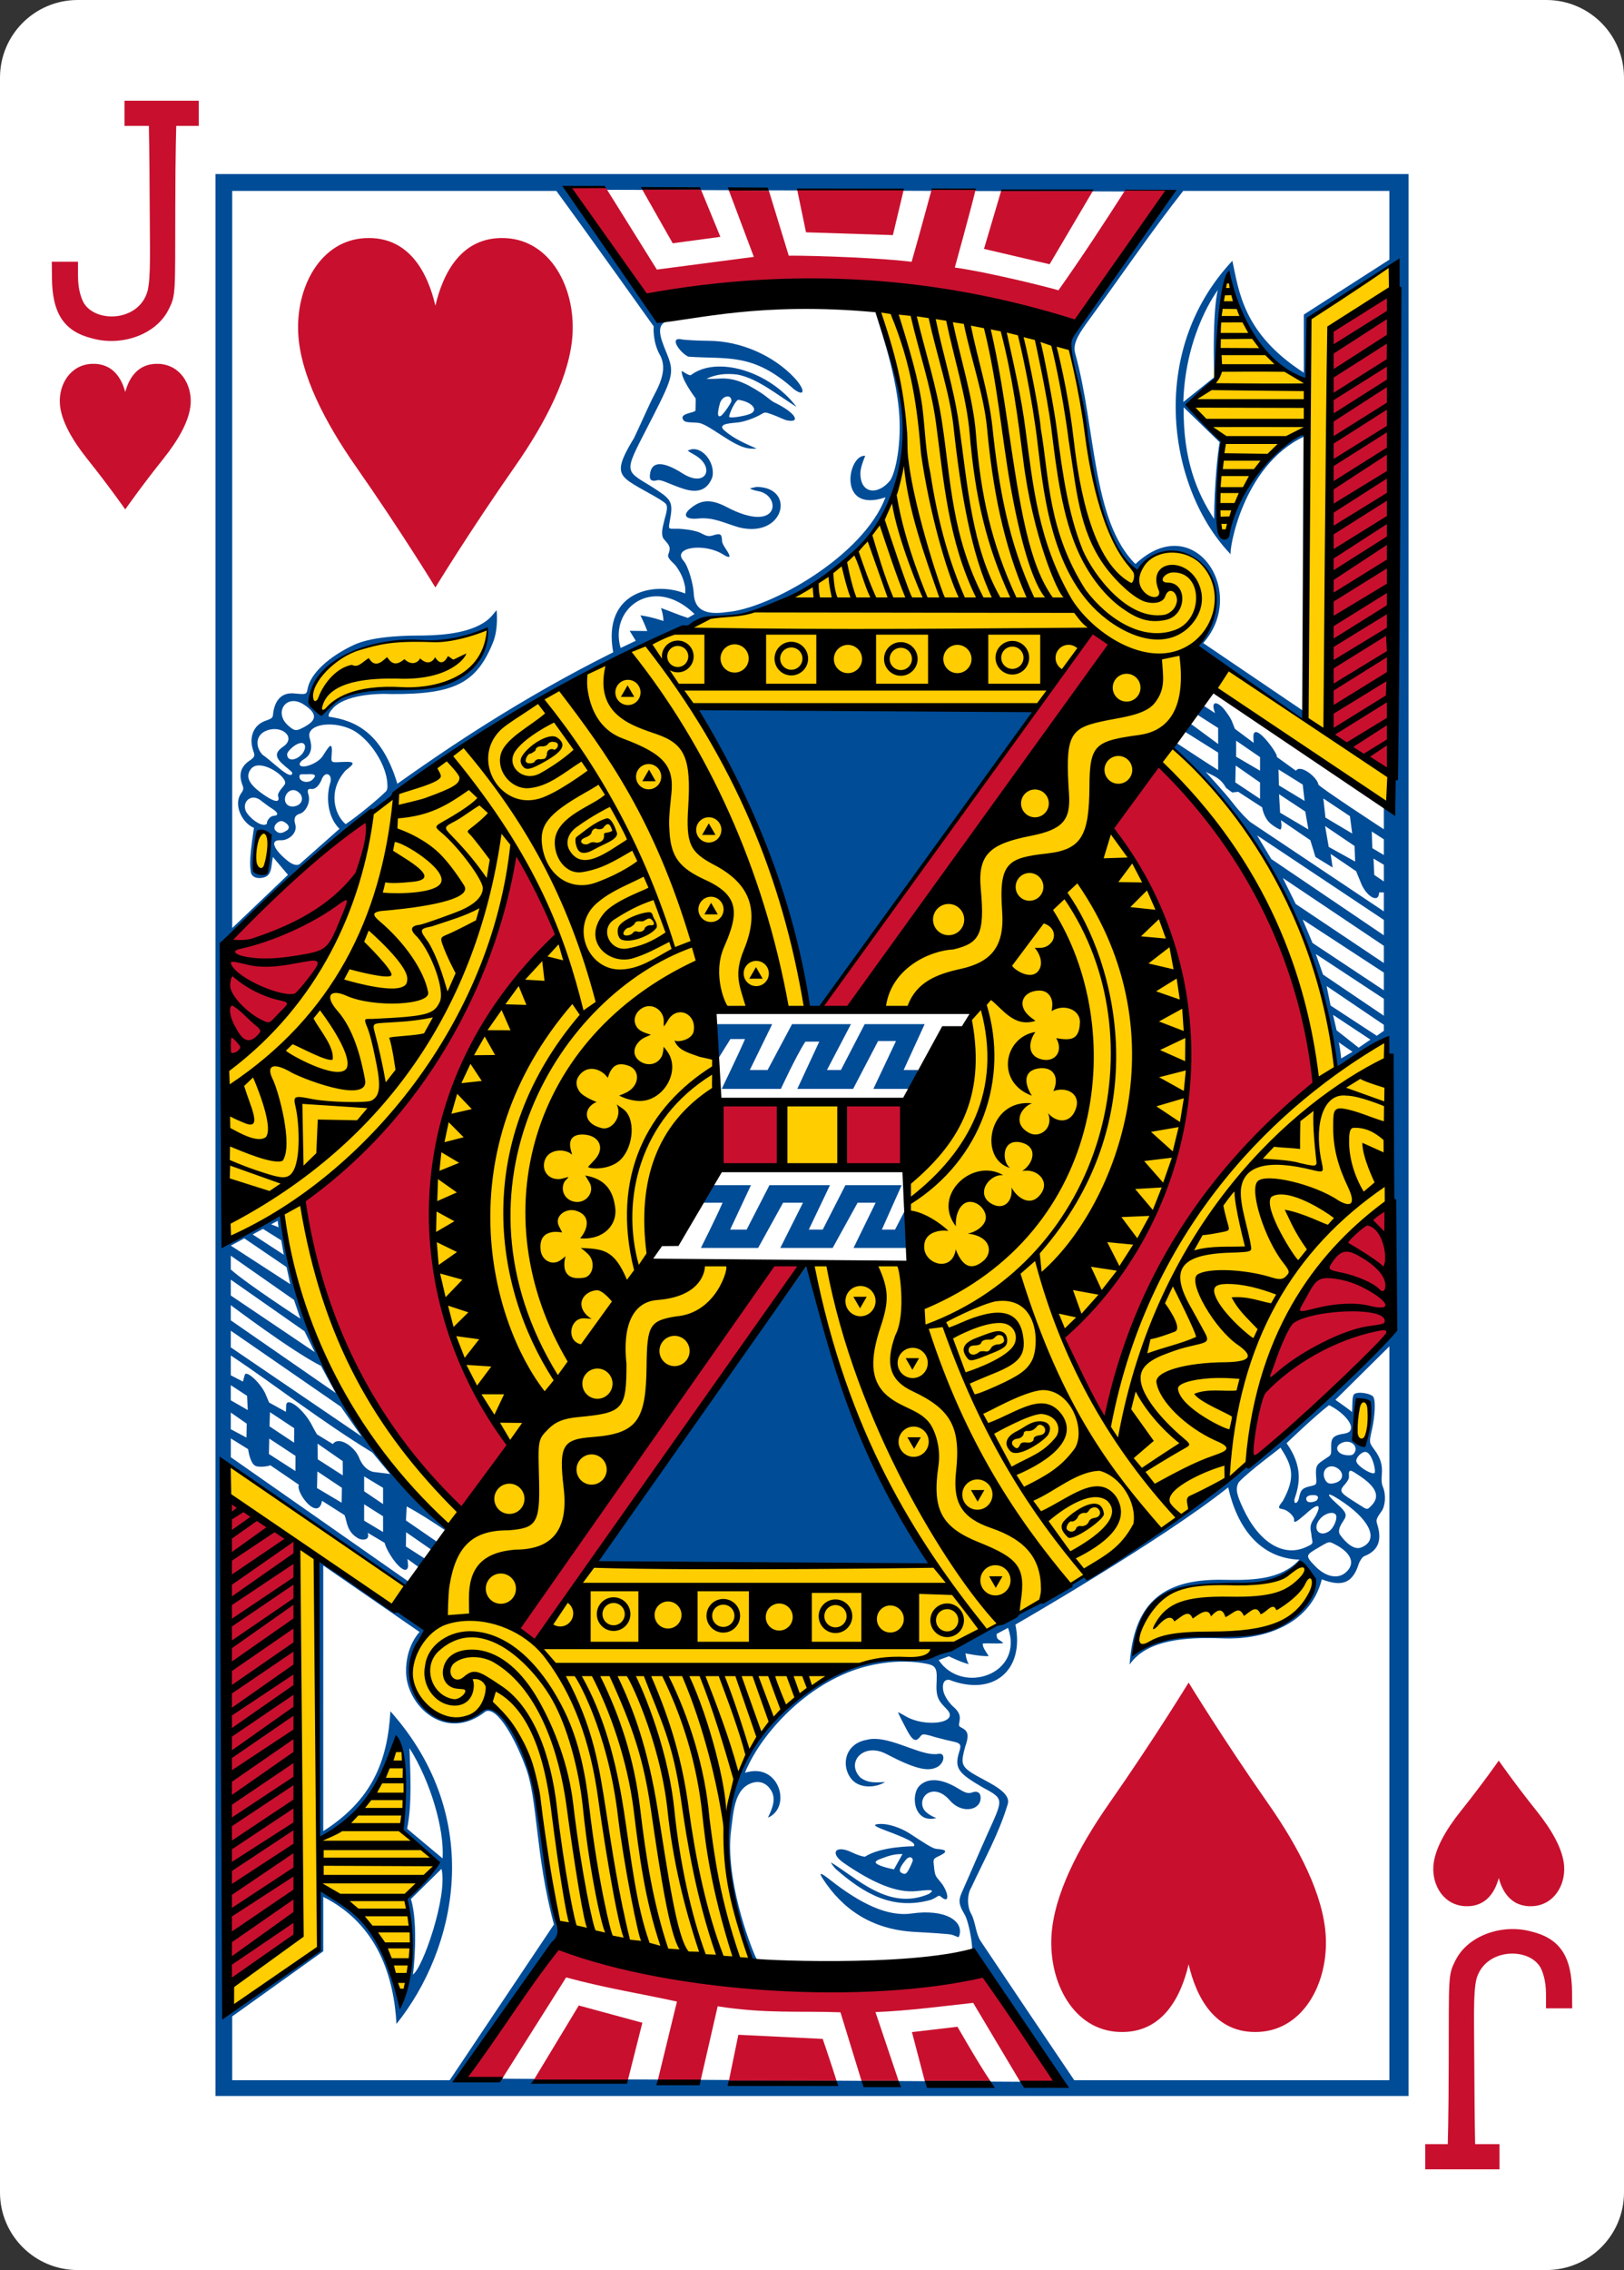 <svg width="63" height="88" viewBox="0 0 63 88" fill="none" xmlns="http://www.w3.org/2000/svg">
<rect x="0" y="0" width="63" height="88" fill="#333333" stroke="none"/>
<g clip-path="url(#clip0)">
<path d="M59.987 -7.62939e-06H3.013C1.349 -7.62939e-06 0 1.347 0 3.01V84.99C0 86.653 1.349 88 3.013 88H59.987C61.651 88 63 86.653 63 84.99V3.01C63 1.347 61.651 -7.62939e-06 59.987 -7.62939e-06Z" fill="white"/>
<path d="M4.859 19.748C4.859 19.748 4.231 18.848 3.384 17.789C2.818 17.081 2.365 16.314 2.323 15.653C2.274 14.899 2.732 14.142 3.559 14.105C4.387 14.069 4.722 14.687 4.859 15.197C4.996 14.687 5.332 14.069 6.159 14.105C6.987 14.142 7.444 14.899 7.396 15.653C7.354 16.314 6.901 17.081 6.334 17.789C5.487 18.848 4.859 19.748 4.859 19.748Z" fill="#C8102E"/>
<path d="M58.141 68.252C58.141 68.252 57.513 69.152 56.666 70.211C56.1 70.919 55.647 71.686 55.605 72.347C55.556 73.101 56.014 73.858 56.842 73.895C57.669 73.932 58.005 73.313 58.141 72.803C58.278 73.313 58.614 73.932 59.441 73.895C60.269 73.858 60.726 73.101 60.678 72.347C60.636 71.686 60.183 70.919 59.616 70.211C58.769 69.152 58.141 68.252 58.141 68.252Z" fill="#C8102E"/>
<path d="M4.829 3.905V4.88H5.775C5.775 4.88 5.798 5.82 5.806 7.813C5.814 9.749 5.853 10.709 5.73 11.26C5.398 12.531 3.557 12.538 3.191 11.624C2.979 11.093 3.035 10.68 3.026 10.145H2.008C2.008 10.145 2.014 10.414 2.015 10.744C2.021 12.172 2.494 12.856 3.601 13.125C4.739 13.433 6.07 12.964 6.544 11.991C6.825 11.437 6.793 11.399 6.8 8.047C6.804 5.811 6.838 4.88 6.838 4.88H7.71V3.905H4.829H4.829Z" fill="#C8102E"/>
<path d="M58.171 84.095V83.12H57.225C57.225 83.12 57.202 82.18 57.194 80.187C57.186 78.251 57.147 77.291 57.27 76.74C57.602 75.469 59.443 75.462 59.809 76.376C60.021 76.907 59.965 77.32 59.974 77.855H60.992C60.992 77.855 60.986 77.586 60.985 77.256C60.979 75.828 60.506 75.144 59.399 74.875C58.261 74.567 56.93 75.037 56.456 76.009C56.175 76.563 56.207 76.602 56.2 79.953C56.196 82.189 56.162 83.12 56.162 83.12H55.29V84.095H58.171H58.171Z" fill="#C8102E"/>
<path d="M54.03 10.271L50.781 12.393L50.736 14.867C48.809 13.941 47.972 12.424 47.669 10.647C47.124 11.336 47.072 14.837 47.072 14.837C46.576 15.094 46.556 15.405 46.239 15.707C46.55 16.221 47.43 17.096 47.43 17.096C47.424 17.081 47.026 20.716 47.507 20.861C47.946 19.311 48.531 17.96 50.683 16.543C50.683 16.543 50.715 22.313 50.577 27.889C49.667 27.261 47.742 26.133 46.498 24.979C48.111 22.895 46.466 20.18 44.059 21.983C42.023 19.575 42.349 15.888 41.437 13.4C41.437 13.4 36.296 11.976 34.089 12.091C35.943 16.931 35.583 22.828 27.378 23.933C23.447 25.734 18.905 27.742 14.491 31.492C13.678 37.076 10.803 39.825 8.773 41.346C8.787 43.609 8.758 45.849 8.851 48.133C8.849 48.147 10.704 46.913 10.995 47.14C12.545 57.233 18.222 59.234 17.654 59.513C17.562 59.558 15.794 61.38 15.794 61.38L8.866 56.808C8.628 63.786 8.766 70.901 8.866 77.891C10.089 77.199 12.337 75.542 12.337 75.542L12.371 73.168C12.361 72.942 15.522 75.146 15.53 77.77C15.776 77.938 16.315 73.993 15.824 73.566L17.12 72.227L15.724 70.881C15.724 70.881 16.078 68.648 15.355 67.361C14.886 70.306 12.445 71.225 12.445 71.225C12.445 71.225 12.398 60.458 12.335 60.448L16.689 63.21C14.331 66.427 18.482 67.471 18.967 65.906C21.645 68.406 20.614 71.394 21.786 74.941L29.385 76.337C26.253 70.517 29.651 63.885 35.801 64.359C36.954 63.878 37.996 63.184 37.996 63.184C37.996 63.184 37.232 61.932 36.266 60.77L23.103 60.553L29.239 49.028L25.203 48.898C28.006 44.045 28.198 44.171 27.332 38.98L31.235 39.058C31.377 37.45 29.491 31.322 26.83 27.314L41.625 27.446L33.296 39.083L37.77 39.212C35.089 44.044 34.587 43.94 35.528 48.989L31.559 49.067C32.243 55.007 36.648 61.314 38.196 63.247C40.756 62.639 45.535 58.975 48.5 56.697C48.885 52.712 50.255 49.319 53.836 46.788L53.847 40.226C53.847 40.226 51.803 41.548 51.803 41.457C51.812 40.037 51.073 37.081 49.709 34.446C48.247 31.618 45.846 29.057 45.293 28.897C46.563 26.972 47.105 26.799 47.087 26.769L54.005 31.213L54.03 10.271ZM19.025 24.38C16.401 25.052 12.842 24.44 12.102 26.758C11.93 27.282 12.308 27.475 12.586 27.612C14.166 25.648 18.227 28.361 19.025 24.38V24.38ZM10.283 32.262C9.672 32.34 9.879 33.6 10.082 33.754C10.507 33.66 10.629 32.218 10.283 32.262ZM32.549 42.781L30.503 42.791L30.49 45.196L32.55 45.195L32.549 42.781ZM52.647 54.757C52.602 54.996 52.416 56.029 52.916 55.843C53.505 55.388 52.968 53.34 52.647 54.757ZM50.721 60.796C50.479 60.443 49.732 61.32 49.118 61.353C46.392 61.499 44.384 61.134 44.044 63.99C45.616 62.985 47.819 63.443 49.238 63.118C50.264 62.777 51.441 61.847 50.721 60.796Z" fill="#FFCD00"/>
<path d="M8.359 6.747L8.359 81.253L54.643 81.253L54.643 6.747L8.359 6.747ZM21.924 7.353L45.237 7.428C44.526 9.458 42.65 10.841 41.676 12.852C41.45 13.169 41.461 13.415 41.566 13.756C41.762 14.395 41.999 15.455 42.09 16.102C42.241 17.524 42.389 19.297 43.164 20.862C43.269 21.223 43.968 22.089 44.135 22.09C45.153 20.666 47.788 21.535 47.028 23.995C46.734 24.949 46.251 24.938 46.46 25.117L50.651 27.981C50.651 27.981 50.771 16.711 50.66 16.714C48.467 18.024 48.375 18.788 47.467 20.864C46.897 20.082 47.552 18.165 47.45 17.134L46.185 15.748C46.18 15.744 47.177 14.656 47.177 14.656C47.177 14.656 47.514 10.576 47.617 10.632C47.817 12.06 49.184 14.349 50.761 14.86L50.797 12.357L54.137 10.218L54.014 30.899L53.684 31.253L53.684 32.148C53.684 32.148 51.201 30.527 51.142 30.412C51.115 30.147 50.45 29.608 50.273 29.879L49.526 29.339C49.637 29.31 48.757 28.068 48.634 28.453C48.608 28.534 48.636 28.799 48.636 28.799L47.907 28.255C47.907 28.255 47.836 28.086 47.812 28.017C47.75 27.836 47.603 27.645 47.489 27.496C47.214 27.171 46.947 27.154 47.136 27.645L46.691 27.355L46.425 27.691L47.256 28.222L47.256 28.842L46.227 28.083C45.947 28.084 45.915 28.122 45.972 28.37L47.256 29.175L47.256 29.854C46.724 29.519 45.657 28.814 45.657 28.814L45.527 28.993C48.714 31.794 51.343 36.584 51.846 41.455C52.645 41.058 53.89 39.874 53.752 40.584C53.752 40.754 53.963 40.93 53.963 40.93L54.177 51.548C52.069 53.448 50.895 54.956 48.434 56.816C45.109 59.474 40.388 62.265 35.895 64.309C34.615 64.384 33.48 64.033 31.226 65.662C28.682 67.262 27.891 70.079 28.339 73.142C28.57 74.25 28.995 75.8 29.164 75.992C29.213 76.048 29.329 75.941 29.346 75.941C29.364 75.941 29.312 75.864 29.312 75.864C29.077 75.347 28.116 72.814 28.365 70.918C28.455 70.261 28.476 69.317 29.204 69.108C29.49 69.025 29.732 69.143 29.87 69.343C30.144 69.695 29.961 70.112 29.79 70.462C30.728 70.068 30.233 68.293 28.902 68.723C28.902 68.723 28.965 68.544 29.014 68.464C29.681 67.046 31.442 65.139 33.636 64.591C34.358 64.41 35.2 64.344 35.974 64.503C36.362 64.582 36.353 64.75 36.329 65.321C36.305 65.897 36.518 66.027 36.749 66.282C37.222 66.803 35.88 66.978 35.124 66.527C34.941 66.419 34.833 66.372 34.833 66.372C34.833 66.372 34.888 66.507 35.025 66.768C35.239 67.179 35.397 67.526 35.58 67.436C35.82 67.265 35.63 67.136 36.287 67.344C36.515 67.407 36.855 67.489 36.994 67.517C37.296 67.579 37.287 67.674 37.212 67.909C37.008 68.558 37.181 68.742 38.155 69.31C38.977 69.745 38.908 69.756 38.306 71.096C37.992 71.795 37.643 72.62 37.303 73.382C37.166 73.691 37.212 73.869 37.415 74.207C37.611 74.535 37.753 75.55 37.703 75.629C38.882 77.116 39.851 78.903 41.092 80.711L17.84 80.573C17.84 80.573 20.212 76.997 21.426 75.33C21.651 75.136 21.68 74.882 21.592 74.626C21.571 74.564 20.89 69.908 20.881 69.897C20.611 68.52 20.261 66.97 18.946 66.022C18.447 66.588 17.184 66.933 16.495 66.201C16.278 65.97 16.051 65.665 16.009 65.183C15.916 64.528 16.154 63.692 16.211 63.604C16.302 63.464 16.508 63.337 16.505 63.237C16.498 63.041 16.139 62.869 15.624 62.593C14.529 61.99 12.38 60.504 12.38 60.504C12.38 60.504 12.308 68.28 12.372 71.374C14.462 70.493 15.433 67.564 15.433 67.564C15.964 68.229 15.568 70.245 15.604 70.922C16.061 71.477 16.485 71.645 16.919 72.244C16.688 72.814 16.238 73.182 15.777 73.56C16.008 74.754 16.099 76.045 15.584 77.39C14.788 75.027 14.18 74.262 12.375 73.137C12.442 74.051 12.294 74.766 12.361 75.569L8.849 78.003L8.556 56.571L15.762 61.509L15.861 61.321L8.954 56.49L8.954 55.761L9.625 56.178C9.625 56.178 9.692 56.687 9.883 56.811C10.048 56.919 10.537 56.818 10.476 56.795L11.596 57.558C11.455 57.839 12.343 59.013 12.493 58.18L13.366 58.735C13.469 58.984 13.442 59.405 13.935 59.656C14.121 59.722 14.356 59.685 14.263 59.419L14.919 59.808C15.039 60.258 15.707 61.16 15.827 60.752C15.841 60.704 15.808 60.435 15.808 60.435L16.27 60.771C16.27 60.771 16.736 60.66 16.525 60.449L15.746 59.951L15.754 59.398L16.761 60.095C16.761 60.095 17.002 59.913 16.97 59.782L15.749 58.942L15.776 58.398C16.276 58.662 16.792 59.004 17.308 59.347C17.311 59.349 17.394 59.186 17.396 59.187C13.771 56.234 11.582 51.297 10.911 47.033C10.325 47.375 9.336 47.97 8.726 48.065L8.735 36.649C10.761 34.45 12.799 32.738 15.365 30.834C18.941 27.94 22.939 26.001 26.192 24.445C26.756 24.26 27.285 23.967 27.873 23.92C28.731 23.88 28.93 23.884 30.387 23.274C34.188 21.418 36.673 18.573 33.968 12.103C34.083 12.539 34.719 14.298 34.869 15.869C34.994 17.167 34.741 18.317 34.532 18.626C34.053 19.215 33.357 19.151 33.378 18.319C33.384 18.083 33.565 17.671 33.565 17.671C32.891 17.598 32.459 19.924 34.351 19.278C33.491 21.567 29.839 23.604 28.201 23.726C27.348 23.855 26.942 23.633 26.913 23.006C26.896 22.656 26.706 21.952 26.516 21.74C26.055 21.226 27.308 21.024 28.057 21.497C28.301 21.65 28.363 21.614 28.23 21.396C28.18 21.313 28.017 21.09 28.011 20.983C27.997 20.729 27.989 20.646 27.644 20.759C27.439 20.826 27.321 20.726 27.161 20.653C27.021 20.59 26.773 20.533 26.462 20.507C25.879 20.456 25.909 20.646 26.012 20.032C26.116 19.418 25.988 19.319 25.282 18.867C24.14 18.169 24.201 18.367 25.346 16.112C26.127 14.574 26.162 14.42 25.854 13.673C25.604 13.066 25.384 12.501 26.029 12.418C24.683 11.98 23.402 8.574 21.925 7.353L21.924 7.353ZM9.008 7.401L21.582 7.401C22.685 8.9 25.361 12.655 25.361 12.655C25.355 12.639 25.308 13.237 25.591 13.742C25.808 14.128 25.771 14.572 25.413 15.245C25.176 15.69 24.896 16.356 24.599 16.976C23.946 18.042 23.955 18.334 24.4 18.658C24.803 18.944 25.584 19.304 25.814 19.516C25.962 19.654 25.794 20.019 25.748 20.274C25.713 20.411 25.618 20.752 25.762 20.91C25.984 21.155 26.03 21.228 25.925 21.494C25.861 21.656 26.187 21.861 26.241 21.969C26.454 22.266 26.519 22.495 26.562 22.672C26.607 22.852 26.578 23.008 26.578 23.008C25.419 22.533 23.353 22.901 23.788 25.287C20.167 27.089 17.247 29.081 15.415 30.383C14.811 28.386 13.774 27.929 12.763 27.785C12.712 27.712 12.802 27.576 12.938 27.433C13.392 26.969 14.463 26.871 15.19 26.905C17.628 26.92 18.491 26.483 19.129 24.895C19.347 24.351 19.263 23.651 19.263 23.651C19.263 23.651 19.08 23.889 18.979 23.979C18.383 24.509 17.313 24.621 16.456 24.636C14.962 24.632 14.182 24.788 13.711 25.009C12.763 25.454 12.037 26.11 11.932 26.709C11.894 26.926 11.865 26.926 11.422 26.882C10.945 26.834 10.683 27.121 10.604 27.597C10.569 27.81 10.633 27.826 10.299 27.942C9.816 28.11 9.648 28.605 9.827 29.11C9.897 29.306 9.887 29.346 9.67 29.495C9.331 29.728 9.264 30.027 9.391 30.393C9.442 30.541 9.478 30.579 9.353 30.756C9.033 31.208 9.414 31.923 9.853 32.093C9.623 33.565 9.727 33.639 9.73 33.808C9.757 33.974 9.913 34.045 10.082 34.039C10.578 34.017 10.503 33.623 10.586 33.22L11.171 33.913L9.008 35.976L9.008 7.401ZM45.9 7.401L53.898 7.401L53.898 10.065L50.581 12.194L50.581 14.449C48.206 12.925 48.06 11.259 47.807 10.11C44.45 13.693 45.352 19.02 47.746 21.491C47.666 21.388 48.176 18.066 50.581 16.927L50.581 27.575L46.676 24.929C48.438 22.946 46.314 19.731 44.047 21.866C42.357 20.179 42.518 16.61 41.713 13.711C41.625 13.384 41.739 13.09 42.199 12.465C43.424 10.798 44.662 8.972 45.9 7.401V7.401ZM47.247 11.241C47.247 11.241 47.027 11.864 47.103 14.625L45.904 15.585C45.988 12.863 47.247 11.241 47.247 11.241V11.241ZM26.359 13.144C25.99 13.126 26.4 13.691 26.706 13.827C28.245 13.934 29.22 13.669 30.809 15.097C31.258 15.414 31.229 15.074 30.787 14.614C29.993 13.786 28.744 13.218 27.491 13.212C27.123 13.211 26.553 13.181 26.443 13.156C26.412 13.149 26.383 13.145 26.359 13.144L26.359 13.144ZM26.792 14.548C26.678 14.548 26.456 14.366 26.445 14.384C26.43 14.68 26.874 15.291 26.986 15.444C26.996 15.525 26.981 15.676 26.98 15.915C26.936 16.018 26.298 16.017 26.523 16.301C26.597 16.394 26.868 16.366 27.098 16.392C27.508 16.449 28.392 17.27 29.002 17.376C29.179 17.407 29.354 17.391 29.354 17.391C28.915 17.199 28.462 17.006 28.085 16.674C27.801 16.402 28.445 16.407 28.643 16.374C28.902 16.343 29.218 16.215 29.349 16.153C29.722 15.979 29.585 15.938 29.973 16.075C30.193 16.153 30.417 16.274 30.533 16.297C31.073 16.405 30.888 16.007 30.039 15.601C29.918 15.544 29.716 15.356 29.549 15.247C28.874 14.806 28.441 14.644 27.913 14.676C27.59 14.695 27.403 14.686 27.403 14.686C27.774 14.51 28.144 14.465 28.603 14.52C29.391 14.667 30.17 15.321 30.899 15.774C29.863 14.392 27.804 13.77 26.792 14.548V14.548ZM28.256 15.37C28.323 15.382 28.374 15.438 28.373 15.544C28.373 15.615 28.067 16.056 27.976 16.114C27.818 16.215 27.827 15.994 27.928 15.635C27.981 15.45 28.142 15.35 28.256 15.37ZM28.654 15.501C29.16 15.574 29.471 15.908 29.074 16.055C28.856 16.136 28.28 16.234 28.285 16.148C28.29 16.032 28.538 15.484 28.654 15.501V15.501ZM45.917 15.789L47.317 17.145C47.24 17.491 47.109 18.811 47.098 20.116C46.428 19.105 45.897 17.814 45.917 15.789ZM26.884 17.41C26.8 17.413 26.677 17.47 26.677 17.47C26.677 17.47 26.77 17.538 26.915 17.617C27.773 18.083 27.411 18.947 26.468 18.346C25.81 17.927 25.313 17.838 25.224 18.326C25.187 18.528 25.197 18.699 25.507 18.615C25.63 18.582 25.963 18.751 26.239 18.852C26.603 18.985 27.332 19.298 27.633 18.499C27.751 18 27.331 17.391 26.884 17.41L26.884 17.41ZM29.405 18.877C29.268 18.872 29.091 18.942 29.091 18.942C29.091 18.942 29.262 19.016 29.393 19.036C30.326 19.178 30.268 20.748 28.182 19.652C27.489 19.288 27.125 19.42 26.751 19.738C26.465 19.994 26.625 20.149 27.094 20.1C27.69 20.043 28.115 20.287 28.679 20.447C30.418 20.87 30.871 18.932 29.405 18.877V18.877ZM25.487 23.116C25.941 23.121 26.45 23.324 26.943 23.804L26.684 23.955C26.276 23.82 26.039 23.712 25.643 23.57C25.745 23.878 25.735 24.074 25.735 24.074C25.735 24.074 25.281 23.913 24.844 23.854C24.997 24.161 25.111 24.463 25.111 24.463C25.111 24.463 24.82 24.457 24.427 24.454L24.663 24.84L24.077 25.12C23.761 24.054 24.488 23.105 25.487 23.116L25.487 23.116ZM18.905 24.394C18.999 25.391 18.147 26.736 15.175 26.709C14.023 26.684 13.386 26.714 12.513 27.653L11.982 27.221C12.147 26.582 12.425 25.464 14.797 24.934C16.172 24.726 17.46 25.112 18.905 24.394ZM11.396 27.177C11.499 27.179 11.614 27.211 11.737 27.281C12.272 27.617 12.354 27.885 11.817 28.174C11.512 28.338 11.446 28.37 11.165 28.114C10.728 27.717 10.948 27.168 11.396 27.177V27.177ZM26.965 27.339C28.088 29.361 30.776 34.251 31.337 39.055L31.843 39.04L40.17 27.524L26.965 27.339ZM12.777 28.085C13.07 28.086 13.403 28.157 13.699 28.31C13.978 28.465 14.254 28.73 14.482 29.04C14.787 29.457 15.005 29.954 15.026 30.377C15.032 30.49 15.041 30.573 14.985 30.666C14.651 31.001 13.826 31.674 13.408 31.949C12.949 31.556 12.723 30.619 13.411 29.865C13.737 29.613 13.841 29.509 13.283 29.538C12.872 29.559 12.839 29.578 12.862 29.312C12.918 28.677 12.776 28.904 12.53 29.293C12.354 29.569 11.935 29.714 11.777 29.714C11.559 29.714 11.585 29.551 11.791 29.43C12.094 29.252 12.12 28.956 12.011 28.602C11.915 28.275 12.29 28.083 12.778 28.085L12.777 28.085ZM10.59 28.265C11.079 28.23 11.43 28.643 10.987 28.944C10.632 29.186 10.673 29.379 11.043 29.689C11.236 29.852 11.355 29.938 11.338 29.982C11.268 30.259 10.567 29.515 10.181 29.257C9.898 28.949 9.9 28.47 10.375 28.309C10.448 28.284 10.52 28.27 10.59 28.265ZM47.952 28.712L48.881 29.351L48.881 29.877L47.952 29.334L47.952 28.712ZM11.67 28.803C11.938 28.777 11.875 29.206 11.513 29.391C11.302 29.499 11.138 29.43 11.139 29.239C11.139 29.141 11.363 28.924 11.534 28.844C11.586 28.82 11.632 28.806 11.67 28.803ZM10.102 29.674C10.551 29.71 11.148 30.188 11.055 30.392C11.013 30.486 10.744 30.722 10.79 30.868C10.867 31.11 10.683 31.11 10.298 30.854C9.662 30.43 9.498 30.121 9.734 29.811C9.82 29.699 9.953 29.662 10.102 29.674L10.102 29.674ZM47.936 29.676L48.881 30.336L48.881 30.968L47.921 30.33L47.936 29.676ZM49.598 29.829L50.536 30.414L50.61 31.049L49.614 30.447L49.598 29.829ZM46.772 29.923C47.081 30.084 47.339 30.144 47.56 30.539C47.678 30.635 47.803 30.72 47.803 30.72L48.035 30.695L48.965 31.298C48.965 31.298 48.99 31.54 49.155 31.78C49.313 32.011 49.66 32.16 49.66 32.16C49.734 32.145 49.715 31.927 49.691 31.795L50.831 32.57C50.837 32.575 51.03 33.221 51.03 33.221L51.697 33.629C51.697 33.629 51.64 33.24 51.619 33.103L52.61 33.774C52.61 33.774 52.642 33.861 52.787 34.207C52.978 34.724 53.486 35.064 53.501 34.595L53.684 34.595L53.684 35.33L48.488 31.857C48.488 31.857 48.167 31.57 47.845 31.152C47.496 30.7 46.772 29.923 46.772 29.923L46.772 29.923ZM11.906 30.013C12.238 29.996 12.296 30.051 12.124 30.221C11.948 30.395 11.587 30.298 11.618 30.085C11.633 29.989 11.697 30.024 11.906 30.013V30.013ZM12.666 30.013C12.774 29.999 12.866 30.123 12.822 30.316C12.644 30.846 12.688 31.659 13.17 32.129L11.614 33.507C11.497 33.565 11.333 33.512 11.155 33.368C10.631 32.944 10.437 32.547 10.891 32.573C11.184 32.59 11.559 32.296 11.452 31.949C11.388 31.739 11.43 31.595 11.657 31.537C11.883 31.441 12.045 31.091 11.97 30.822C11.909 30.627 11.939 30.568 12.079 30.586C12.228 30.605 12.384 30.46 12.484 30.204C12.533 30.081 12.602 30.022 12.666 30.013V30.013ZM11.391 30.629C11.48 30.634 11.577 30.685 11.67 30.803C11.866 31.192 11.348 31.376 11.143 31.196C10.932 30.999 11.124 30.612 11.391 30.629ZM49.619 30.788L50.635 31.458L50.756 32.153L49.659 31.505L49.619 30.788ZM9.807 30.921C9.895 30.914 9.995 30.941 10.095 31.014C10.176 31.073 10.399 31.251 10.525 31.328C10.793 31.49 10.835 31.615 10.601 31.629C10.493 31.636 10.338 31.808 10.353 31.935C10.222 32.06 9.853 31.871 9.604 31.553C9.38 31.267 9.542 30.943 9.807 30.921V30.921ZM51.337 30.953L52.368 31.64L52.457 32.313L51.418 31.694L51.337 30.953ZM10.924 31.831C10.95 31.833 10.976 31.839 11 31.852C11.21 31.955 11.287 32.114 11.086 32.218C10.912 32.323 10.804 32.313 10.694 32.202C10.551 32.08 10.743 31.824 10.924 31.831L10.924 31.831ZM51.404 32.022L52.547 32.795L52.57 33.399L51.545 32.831L51.404 32.022ZM10.206 32.204C10.665 32.493 10.491 33.855 10.179 33.85C9.719 33.497 9.766 32.552 10.206 32.204ZM53.215 32.234L53.684 32.537L53.684 33.146L53.238 32.881L53.215 32.234ZM48.765 32.383L53.684 35.661L53.684 36.258L49.317 33.301L48.765 32.383ZM53.283 33.283L53.684 33.524L53.684 34.17L53.312 33.917L53.283 33.283ZM49.765 34.037L53.684 36.665L53.684 37.333L50.266 35.045L49.765 34.037ZM50.533 35.646L53.684 37.704L53.684 38.391L50.917 36.555L50.533 35.646ZM51.044 36.983L53.684 38.72L53.684 39.376L51.325 37.781L51.044 36.983ZM51.464 38.226L53.684 39.728L53.684 39.959L53.409 40.153L51.617 38.981L51.464 38.226ZM51.712 39.341L53.163 40.302L52.707 40.615L51.852 39.943L51.712 39.341ZM27.792 39.702C27.819 40.012 27.712 40.742 27.875 41.017L28.335 40.28L28.902 40.28C28.646 40.876 27.997 42.212 27.997 42.212L30.293 42.212C30.293 42.212 30.877 40.946 31.242 40.38L31.782 40.379L30.93 42.212L33.095 42.212L34.064 40.357L34.758 40.357L33.881 42.212L35.456 42.212L35.773 41.481L35.055 41.481L35.87 39.702L33.544 39.702L32.621 41.481L32.08 41.481L33.011 39.702L30.726 39.702L29.777 41.481L29.087 41.481L29.956 39.702L27.792 39.702ZM51.934 40.407L52.468 40.774L52.029 41.032C52.002 40.822 51.987 40.613 51.934 40.407ZM27.624 45.945L27.225 46.625L28.031 46.625C27.767 47.233 27.19 48.378 27.19 48.378L29.41 48.378L30.378 46.625L31.15 46.625L30.27 48.378L32.301 48.378L33.269 46.625L33.968 46.625L33.111 48.378L35.28 48.378L35.17 46.798L34.722 47.666L34.21 47.666L34.978 45.945L32.795 45.945L31.917 47.666L31.376 47.666L32.197 45.945L29.849 45.945L28.965 47.666L28.325 47.666L29.131 45.945L27.624 45.945ZM10.773 47.326L10.806 47.577L10.518 47.462L10.773 47.326ZM10.2 47.639L10.911 48.083L11.009 48.642L9.801 47.855L10.2 47.639ZM9.478 48.006L11.117 49.121L11.261 49.783L8.953 48.288L9.478 48.006ZM8.953 48.679L11.406 50.393L11.652 51.119C11.652 51.119 9.582 49.776 8.953 49.212L8.953 48.679ZM31.367 48.969L23.104 60.549L36.175 60.67C34.01 57.133 32.35 53.231 31.367 48.969V48.969ZM8.953 49.607L11.813 51.607L12.211 52.417L8.953 50.222L8.953 49.607ZM8.953 50.595C8.953 50.595 11.31 52.376 12.454 52.951C12.587 53.208 13.023 54.001 13.023 54.001L8.953 51.184L8.953 50.595ZM8.953 51.586L13.223 54.533L14.028 55.685L8.953 52.232L8.953 51.586ZM53.898 52.193L53.898 80.642L41.674 80.642C40.491 78.898 39.373 77.228 38.075 75.297C37.84 74.973 37.861 74.55 37.679 74.197C37.533 73.966 37.494 73.471 37.679 73.172C38.179 72.09 38.747 71.095 39.093 69.939C39.246 69.429 38.212 69.058 37.685 68.719C37.275 68.448 37.285 68.304 37.437 67.733C37.577 67.328 37.59 67.131 37.333 66.993C37.188 66.915 37.185 66.923 37.223 66.716C37.261 66.506 37.213 66.361 36.959 66.142C36.918 66.108 36.711 65.891 36.617 65.633C36.561 65.475 36.523 65.091 36.821 65.118C38.521 65.782 39.758 64.767 39.391 62.979C39.391 62.979 45.077 59.712 47.645 57.659C47.987 59.193 48.856 60.406 50.409 60.462C49.666 61.278 48.485 61.259 47.435 61.242C44.992 61.2 43.977 62.253 43.822 64.526C44.485 63.566 45.975 63.456 47.44 63.514C48.846 63.57 50.798 63.099 51.278 61.225C51.956 61.476 52.452 61.477 52.716 60.606C52.765 60.49 52.85 60.356 52.928 60.325C53.533 60.09 53.598 59.626 53.425 59.082C53.379 58.925 53.383 58.88 53.594 58.586C53.739 58.384 53.778 57.948 53.646 57.639C53.59 57.508 53.588 57.351 53.605 57.152C53.637 56.79 53.554 56.517 53.316 56.196C53.121 55.933 53.107 55.927 53.212 55.471C53.342 54.914 53.381 54.23 53.253 54.125C53.071 53.975 52.52 53.93 52.502 54.102C52.447 54.169 52.465 54.711 52.446 54.737C52.33 54.627 51.794 54.262 51.806 54.264L53.898 52.193ZM8.953 52.546C10.646 53.668 12.41 55.063 14.445 56.309L15.135 57.139L14.495 57.061C14.481 57.059 14.129 57.015 13.928 56.504C13.771 56.102 13.154 55.648 12.911 55.98L12.298 55.606C12.298 55.606 12.196 55.441 12.119 55.285C11.801 54.642 11.104 54.1 11.101 54.494C11.101 54.545 11.092 54.731 11.092 54.731L10.44 54.37C10.44 54.37 10.343 54.14 10.298 54.038C10.12 53.624 9.561 53.109 9.498 53.292C9.465 53.39 9.424 53.559 9.424 53.559L8.953 53.314L8.953 52.546ZM8.953 53.698L9.584 54.11L9.612 54.662L8.953 54.284L8.953 53.698ZM51.558 54.472C52.044 54.71 52.436 55.122 52.41 55.365C52.395 55.51 52.29 55.555 52.106 55.584C51.658 55.653 51.635 55.8 51.64 56.141C51.644 56.424 51.642 56.4 51.397 56.562C51.092 56.765 51.022 56.802 51.058 57.263C51.081 57.568 51.061 57.547 50.892 57.601C50.496 57.678 50.461 57.773 50.4 58.032C50.354 58.309 50.176 58.342 50.218 58.112C50.4 57.583 50.573 56.876 49.91 55.947C49.91 55.947 50.973 54.923 51.558 54.472V54.472ZM52.835 54.25C53.5 54.613 52.997 55.933 52.779 55.916C52.423 55.521 52.626 54.666 52.835 54.25ZM10.473 54.744L11.413 55.366L11.409 55.927L10.454 55.293L10.473 54.744ZM8.953 54.758L9.571 55.189L9.561 55.729L8.953 55.405L8.953 54.758ZM10.446 55.768L11.463 56.438L11.46 57.027L10.432 56.365L10.446 55.768ZM52.234 55.889C52.512 55.879 52.703 56.148 52.508 56.361C52.459 56.414 52.399 56.417 52.298 56.416C51.846 56.408 51.707 56.042 52.111 55.911C52.153 55.897 52.194 55.89 52.234 55.889L52.234 55.889ZM12.319 55.964L13.295 56.641L13.298 57.195L12.325 56.57L12.319 55.964ZM49.673 56.118C50.126 56.816 50.277 57.25 49.768 58.182C49.579 58.427 49.561 58.471 49.754 58.503C49.983 58.541 50.237 58.821 50.201 58.929C50.201 59.06 50.295 58.994 50.613 58.726C51 58.366 51.198 58.28 51.145 58.515C51.016 58.946 50.755 58.977 50.867 59.438C50.892 59.839 51.035 59.81 50.652 59.98C49.776 60.369 48.84 59.789 48.234 58.496C47.992 57.978 47.903 57.723 48.056 57.459C48.465 57.019 49.663 56.149 49.673 56.118L49.673 56.118ZM52.981 56.285C53.21 56.319 53.362 56.921 53.336 57.075C53.307 57.243 52.613 56.828 52.614 56.632C52.614 56.481 52.839 56.264 52.981 56.285ZM51.685 56.845C51.762 56.851 51.845 56.882 51.926 56.946C52.135 57.113 52.104 57.373 51.855 57.466C51.613 57.556 51.471 57.529 51.387 57.321C51.274 57.043 51.453 56.827 51.685 56.845V56.845ZM52.403 57.016C52.466 57.023 52.566 57.095 52.699 57.182C53.386 57.628 53.549 58.002 53.214 58.353C53.025 58.551 53.043 58.532 52.698 58.313C52.019 57.882 51.913 57.834 52.151 57.567C52.225 57.484 52.34 57.345 52.331 57.239C52.314 57.067 52.34 57.009 52.403 57.016ZM12.312 57.041L13.263 57.675L13.254 58.253L12.298 57.686L12.312 57.041ZM14.126 57.233L14.86 57.677L14.86 58.307L14.126 57.81L14.126 57.233ZM51.571 57.938C51.628 57.932 51.831 58.042 52.149 58.263C53.202 58.998 53.474 59.727 52.8 59.991C52.516 60.103 52.186 59.775 51.994 59.51C51.871 59.342 52.001 59.125 52.124 58.941C52.272 58.721 52.218 58.612 51.873 58.305C51.604 58.065 51.514 57.944 51.571 57.938V57.938ZM50.871 57.961C50.92 57.956 50.978 57.958 51.044 57.966C51.086 57.984 51.197 58.023 51.076 58.167C51.051 58.196 50.713 58.328 50.674 58.124C50.659 58.043 50.725 57.975 50.871 57.961L50.871 57.961ZM14.126 58.315L14.86 58.779L14.86 59.39L14.126 58.95L14.126 58.315ZM51.701 58.651C51.793 58.665 51.853 58.724 51.841 58.835C51.841 58.963 51.715 59.251 51.569 59.353C51.211 59.606 50.906 59.305 51.164 58.937C51.308 58.733 51.549 58.628 51.701 58.651ZM51.597 59.789C51.651 59.796 51.707 59.827 51.802 59.876C52.409 60.189 52.611 60.618 52.195 60.967C51.89 61.224 51.418 61.14 50.984 60.678C50.624 60.297 50.659 60.281 51.164 59.984C51.42 59.834 51.507 59.778 51.597 59.789V59.789ZM50.437 60.676C50.437 60.676 50.626 60.736 50.916 61.126C51.289 61.627 50.627 62.09 49.969 62.817C48.558 63.755 46.053 62.82 44.103 63.964C44.149 62.095 45.349 61.297 47.886 61.384C49.408 61.589 50.458 60.703 50.437 60.676V60.676ZM12.54 60.688L16.278 63.267C16.264 63.271 15.728 63.829 15.753 64.834C15.784 66.141 17.298 67.568 18.839 66.345C19.295 66.143 20.001 67.448 20.373 68.457C20.868 69.686 20.758 71.919 21.49 74.603L17.444 80.642L9.008 80.642L9.008 78.167L12.54 75.642L12.54 73.534C14.683 74.604 15.285 76.692 15.38 78.459C17.698 75.572 18.856 70.503 15.145 66.339C15.037 68.284 14.42 69.791 12.54 70.986L12.54 60.688ZM39.105 63.105C39.743 64.913 37.321 65.72 36.414 64.354L36.809 64.207C36.809 64.207 37.291 64.446 37.583 64.512C37.482 64.365 37.454 64.094 37.454 64.094C37.454 64.094 38.035 64.217 38.356 64.201C38.258 64.037 38.123 63.887 38.12 63.715C38.367 63.688 38.657 63.733 38.925 63.696C38.729 63.522 38.663 63.588 38.662 63.342L39.105 63.105ZM33.951 67.409C33.834 67.407 33.722 67.418 33.617 67.447C32.726 67.609 32.608 68.542 33.087 69.028C33.395 69.322 33.945 69.314 34.336 69.085C33.96 69.092 33.703 69.141 33.383 68.914C32.788 68.319 33.507 67.521 34.397 68.002C35.477 68.566 35.986 68.688 36.344 68.508C36.65 68.353 36.692 67.928 36.397 67.991C35.801 68.097 34.766 67.426 33.951 67.409V67.409ZM15.884 67.767C16.7 69.053 17.241 70.909 17.17 72.043L15.793 70.892C15.989 69.938 15.919 68.743 15.884 67.767ZM36.294 69.012C36.038 68.996 35.822 69.071 35.662 69.235C35.317 69.599 35.457 70.707 36.323 70.478C36.323 70.478 35.902 70.331 35.807 70.08C35.62 69.586 36.258 69.11 36.845 69.792C37.288 70.309 37.992 70.198 38.039 69.745C38.061 69.54 37.961 69.393 37.699 69.49C37.542 69.547 37.402 69.475 37.174 69.335C36.849 69.135 36.551 69.028 36.294 69.012ZM34.151 70.707C33.802 70.721 33.915 70.794 34.384 70.971C35.105 71.243 35.59 71.446 35.442 71.573C35.472 71.571 34.175 71.566 33.558 71.977C33.433 71.969 33.237 71.9 33.043 71.807C32.416 71.505 32.171 71.83 32.728 72.216C33.868 73.004 34.795 73.391 35.556 73.31C36.053 73.257 36.327 73.231 36.029 73.422C34.596 74.035 33.436 72.989 32.475 72.349C32.303 72.234 32.231 72.199 32.231 72.199C32.231 72.199 32.325 72.369 32.445 72.473C33.526 73.412 34.633 74.067 36.119 73.647C36.372 73.544 36.382 73.462 36.474 73.505C36.904 73.893 36.772 73.274 36.471 72.941C36.292 72.722 36.269 72.726 36.23 72.338C36.204 72.09 36.185 72.064 36.406 71.961C36.891 71.736 36.602 71.695 36.319 71.673C36.147 71.648 35.857 71.443 35.28 71.072C34.934 70.848 34.455 70.695 34.151 70.707L34.151 70.707ZM35.01 71.876L34.68 72.466C34.68 72.466 34.141 72.372 33.986 72.23C33.937 72.186 33.988 72.136 34.087 72.088C34.407 71.966 34.667 71.863 35.01 71.876ZM35.296 71.999C35.35 71.995 35.397 72.026 35.412 72.117C35.395 72.195 35.27 72.474 35.187 72.583C35.117 72.675 35.044 72.642 34.968 72.601C34.809 72.516 35.003 72.265 35.142 72.094C35.182 72.043 35.242 72.004 35.296 71.999L35.296 71.999ZM17.128 72.447C17.378 73.511 16.382 76.344 16.015 76.543C16.035 76.543 16.247 74.587 15.94 73.618L17.128 72.447ZM31.856 72.643C31.81 72.635 31.837 72.702 31.927 72.842C32.669 73.98 33.78 74.802 35.492 74.893C36.008 74.92 36.83 74.97 36.928 75.002C37.17 75.08 37.181 75.141 37.213 75.042C37.396 74.476 36.682 73.99 35.358 74.179C34.424 74.313 33.361 73.781 32.225 72.891C32.023 72.733 31.903 72.651 31.856 72.643V72.643Z" fill="#004C97"/>
<path d="M28.276 80.661L28.643 78.88L31.916 79.04C31.916 79.04 32.297 80.157 32.451 80.661L28.276 80.661ZM20.716 80.618L22.453 77.744L24.919 78.414L24.352 80.661L20.716 80.618ZM25.514 80.661L26.261 77.593C24.85 77.282 23.519 77.078 21.962 76.657L19.434 80.657L17.913 80.617C19.223 78.868 21.616 75.337 21.616 75.337C27.105 77.228 32.639 77.547 38.211 76.548C38.211 76.548 40.264 79.261 40.999 80.732L39.552 80.661L37.753 77.643C36.501 77.779 35.269 77.947 33.962 78.001L34.857 80.661L33.419 80.661L32.604 78.009C31.036 77.948 29.719 78.071 27.841 77.776L27.178 80.659L25.514 80.661ZM35.872 80.662L35.377 78.776L37.144 78.569C37.144 78.569 37.963 80.007 38.412 80.661L35.872 80.662ZM20.018 63.136C22.215 59.791 29.967 49.065 29.967 49.065L31.12 49.057C31.12 49.057 24.163 58.797 20.816 63.681L20.018 63.136ZM8.813 57.932L11.519 59.883L11.538 75.08L8.788 77.019L8.813 57.932ZM20.046 33.07L21.684 36.281C14.725 42.887 16.09 50.638 19.819 56.167C19.817 56.167 18.864 57.533 18.286 58.718C13.241 55.385 11.707 46.724 11.745 46.631C17.305 41.664 18.054 40.082 20.046 33.07ZM48.486 56.743C48.846 51.853 51.233 48.656 53.909 46.703L54.046 51.678C52.294 53.362 50.442 55.1 48.486 56.743ZM41.219 51.817C47.315 46.115 47.522 38.017 43.082 32.073L44.899 29.531C47.475 32.293 50.001 35.186 51.076 41.911C47.216 44.959 43.805 49.996 42.898 55.08L41.219 51.817ZM32.821 45.183L32.809 42.852L35.057 42.841L35.057 45.168L32.821 45.183ZM28.001 45.164L27.968 42.842L30.222 42.858L30.187 45.213L28.001 45.164ZM31.828 39.031C31.828 39.031 39.459 28.353 42.424 24.529L43.054 24.994L33.007 39.005L31.828 39.031ZM14.258 31.538C14.251 35.718 11.576 39.03 8.844 41.191L8.881 36.432C10.527 34.727 12.348 33.111 14.258 31.538V31.538ZM53.951 11.369L53.967 29.921L51.414 28.381L51.63 12.823L53.951 11.369ZM41.782 12.468C36.019 10.967 30.768 10.518 25.248 11.703C24.529 10.843 22.111 7.263 22.111 7.263L23.506 7.284L25.481 10.45L29.244 9.958L28.275 7.382L29.826 7.389L30.599 9.915C30.591 9.895 33.66 9.945 35.365 10.148C35.636 9.21 36.141 7.346 36.141 7.346L37.849 7.345C37.63 8.241 37.04 10.371 37.04 10.371C38.44 10.566 41.035 11.227 41.059 11.256C41.97 9.967 42.816 8.677 43.64 7.388L45.305 7.38C44.815 8.212 41.874 12.509 41.782 12.468ZM40.718 10.244L38.172 9.649L38.837 7.402L42.396 7.4L40.718 10.244ZM26.097 9.431L24.913 7.345L27.191 7.345L27.946 9.182L26.097 9.431ZM31.268 9.006L30.923 7.345L35.06 7.345L34.638 9.114L31.268 9.006Z" fill="#C8102E"/>
<path d="M21.81 7.205L25.489 12.524C26.964 12.396 29.512 11.689 33.962 12.105C33.962 12.105 34.59 14.007 34.803 14.941C35.438 17.468 34.599 20.033 33.121 21.351C32.371 22.021 31.381 22.813 30.33 23.22C28.874 23.829 28.726 23.826 27.867 23.866C27.3 23.893 27.242 23.915 26.932 24.076C26.836 24.11 26.774 24.21 26.689 24.238C26.617 24.263 26.48 24.235 26.48 24.235C21.748 26.313 18.043 28.629 15.244 30.698C15.212 30.723 15.191 30.83 15.16 30.856C14.931 31.044 14.72 31.186 14.496 31.357C14.466 31.381 14.397 31.338 14.367 31.362C11.074 33.903 9.209 35.964 8.523 36.559L8.59 48.391C8.59 48.391 10.089 47.619 10.858 47.148C11.398 51.73 13.679 56.18 17.28 59.271L15.718 61.429L8.518 56.463L8.618 78.294L12.446 75.631L12.446 73.328C13.587 74.098 14.701 74.397 15.511 77.902C16.158 76.671 16.101 74.838 15.811 73.613C15.755 73.69 16.672 72.885 17.079 72.198L15.657 70.935C15.657 70.935 16.025 67.874 15.354 67.257C14.824 68.646 14.401 70.119 12.418 71.191L12.393 60.557C13.381 61.184 14.316 61.89 15.293 62.534L15.428 62.507L16.439 63.2C16.439 63.2 16.331 63.417 16.233 63.566C15.005 65.432 17.052 67.721 18.716 66.344C19.369 65.805 20.592 68.047 20.823 70.204C21.058 71.597 21.185 73.327 21.563 74.537C21.68 74.89 21.634 75.089 21.385 75.303C20.109 77.101 17.544 80.725 17.544 80.725L19.392 80.725L19.525 80.512L18.164 80.512C19.337 78.949 20.456 77.126 21.673 75.599C26.208 77.309 33.637 77.705 38.123 76.668C39.05 77.969 39.951 79.334 40.842 80.66L39.551 80.66L39.729 80.938L41.475 80.938L37.798 75.516C35.264 76.271 29.086 75.977 29.198 75.914C29.198 75.914 29.181 75.872 28.967 75.257C27.907 71.827 27.808 68.782 30.469 66.322C31.882 65.063 33.462 64.233 35.224 64.391C36.013 64.375 36.028 64.332 36.356 64.184C36.537 64.102 36.912 64.016 36.912 64.016L38.698 63.025L38.934 62.977L39.447 62.706L39.553 62.58L40.384 62.158L40.477 62.166L41.599 61.519L41.614 61.428L42.055 61.155L42.16 61.266C42.283 61.276 46.559 58.465 48.343 56.898L48.453 56.939C50.536 55.251 53.367 52.59 54.207 51.579L54.162 46.515L54.09 46.453L54.062 40.845L53.9 40.845L53.892 40.153C52.971 40.495 51.958 41.351 51.89 41.316C51.304 36.568 49.122 32.195 45.556 28.983L47.074 26.882L54.125 31.635L54.144 30.246L54.232 30.246C54.318 24.923 54.366 11.123 54.366 11.123L54.296 11.117L54.294 10.015L50.689 12.32L50.639 14.649C49.041 14.126 48.029 12.204 47.693 10.49C47.228 10.677 47.111 14.686 47.111 14.686C47.038 14.676 45.978 15.691 45.978 15.691C45.978 15.691 46.883 16.707 47.362 17.121C47.262 17.337 47.064 20.354 47.274 20.732C47.37 21.011 47.703 20.971 47.704 20.678C48.19 18.299 50.443 16.738 50.569 16.882L50.514 27.85L46.513 25.04C47.353 24.09 47.53 22.487 46.472 21.703C45.411 20.916 44.372 21.583 44.126 22.083C42.827 21.235 42.391 18.093 42.201 16.863C42.154 16.264 42 15.452 41.823 14.719C41.712 14.259 41.58 13.82 41.563 13.409C41.556 13.215 41.579 13.131 41.755 12.888L45.645 7.36L43.659 7.353L43.64 7.387L45.202 7.391L41.694 12.382C36.416 10.721 30.944 10.319 25.089 11.373L22.197 7.298L23.511 7.293L23.46 7.205L21.81 7.205ZM24.862 7.252L24.918 7.351L27.191 7.345L27.156 7.26C27.156 7.26 24.867 7.252 24.862 7.252V7.252ZM28.232 7.264L28.276 7.384L29.826 7.39L29.779 7.272L28.232 7.264ZM36.151 7.306L36.135 7.361L37.844 7.364L37.86 7.309L36.151 7.306ZM30.913 7.307L30.93 7.378L35.053 7.378L35.068 7.312L30.913 7.307ZM38.853 7.345L38.837 7.402L42.395 7.4L42.425 7.345L38.853 7.345ZM53.869 10.386L53.88 11.136L51.49 12.658C51.43 15.868 51.338 28.213 51.338 28.213L50.765 27.837L50.878 12.377C50.878 12.377 52.993 11.016 53.869 10.386L53.869 10.386ZM47.596 10.99L47.677 10.99L47.701 11.163L47.562 11.163L47.596 10.99ZM47.766 11.443L47.828 11.677L47.478 11.677L47.52 11.449L47.766 11.443ZM53.8 11.565L53.8 12.054L51.737 13.345L51.737 12.86L53.8 11.565ZM47.433 11.972L47.973 11.979L48.08 12.25L47.384 12.25L47.433 11.972ZM34.187 12.118L34.548 12.172C35.374 14.147 35.587 15.844 35.731 17.609C36.061 19.901 36.726 22.185 37.189 23.161L36.66 23.161C36.599 23.153 35.481 19.843 35.249 17.884C35.187 17.496 35.212 17.136 35.192 16.777C35.074 15.262 34.867 14.124 34.187 12.118V12.118ZM34.865 12.197L35.326 12.245C35.647 13.648 36.116 14.971 36.307 16.381C36.611 18.635 36.775 20.939 37.86 23.161L37.429 23.161C36.77 21.659 36.363 20.086 36.101 18.392C35.895 17.421 35.893 16.691 35.785 15.813C35.652 14.758 35.247 13.417 34.865 12.197V12.197ZM35.564 12.263L36.025 12.331C36.328 13.724 36.848 15.257 36.986 16.517C37.266 19.081 37.668 21.465 38.475 23.161L38.153 23.161C36.906 20.741 36.886 18.58 36.536 16.311C36.33 14.975 35.894 13.639 35.564 12.263V12.263ZM36.299 12.371L36.706 12.434C36.989 13.82 37.497 15.389 37.615 16.794C37.824 19.283 38.264 21.152 39.189 23.161L38.808 23.161C37.691 21.204 37.541 18.825 37.194 16.392C37.002 15.049 36.569 13.696 36.299 12.371V12.371ZM53.8 12.374L53.8 12.98L51.737 14.307L51.737 13.708L53.8 12.374ZM36.964 12.491L37.389 12.557C37.663 13.894 38.172 15.321 38.293 16.622C38.498 18.847 38.907 21.091 39.822 23.161L39.429 23.161C38.461 21.071 38.04 19.195 37.857 16.793C37.754 15.447 37.237 13.804 36.964 12.491ZM48.198 12.498L48.422 12.907L47.357 12.907L47.369 12.502L48.198 12.498ZM37.664 12.624L38.17 12.723C38.705 14.855 38.846 16.874 39.211 18.901C39.666 21.419 40.147 22.692 40.54 23.161L40.121 23.161C39.101 20.981 38.739 18.82 38.501 16.574C38.361 15.249 37.928 13.944 37.664 12.624V12.624ZM38.435 12.768L38.82 12.845C39.28 14.588 39.487 16.218 39.689 17.796C40.057 20.792 41.053 23.056 41.266 23.161L40.84 23.161C39.919 21.885 39.577 19.708 39.124 16.641C38.925 15.293 38.726 14.025 38.435 12.768V12.768ZM39.055 12.893L39.487 12.999C39.487 12.999 39.877 14.532 40.171 16.567C40.416 18.263 40.544 21.6 42.385 23.519C43.303 24.477 44.922 25.308 46.026 24.404C46.498 24.001 46.802 23.356 46.518 22.666C46.041 21.509 44.427 21.707 44.964 22.92C45.024 23.211 44.644 23.224 44.38 22.94C44.102 22.636 44.172 22.29 44.369 21.972C44.784 21.302 45.895 21.233 46.548 21.831C47.59 22.854 47.139 24.609 45.819 25.165C44.299 25.812 42.339 24.477 41.563 23.202C40.279 20.982 40.081 18.874 39.78 16.632C39.627 15.421 39.332 14.15 39.055 12.893L39.055 12.893ZM39.706 13.072L40.144 13.179C40.147 13.185 40.625 15.34 40.784 16.616C40.981 18.195 41.197 20.054 41.872 21.49C42.291 22.382 42.902 23.133 43.519 23.571C44.05 23.947 44.526 24.184 45.231 24.03C46.046 23.853 46.082 22.589 45.304 22.586C44.907 22.584 45.166 22.201 45.495 22.191C46.667 22.152 46.701 24.002 45.598 24.415C44.334 24.888 42.968 23.997 42.123 22.878C40.642 20.575 40.701 18.475 40.376 16.618C40.289 15.64 39.739 13.118 39.706 13.072ZM48.575 13.136L48.843 13.495L47.354 13.488L47.361 13.147L48.575 13.136ZM40.359 13.256L40.779 13.402C40.79 13.402 41.2 15.075 41.454 17.052C41.756 18.958 41.854 20.545 42.84 21.922C43.25 22.495 44.024 23.259 44.511 23.35C44.813 23.415 45.126 23.348 45.203 23.119C45.328 22.742 45.651 22.915 45.658 23.257C45.655 23.496 45.481 23.745 45.185 23.831C43.736 24.082 42.411 22.26 42.009 21.336C41.464 19.992 41.231 18.49 40.995 16.621C40.895 15.829 40.417 13.306 40.359 13.256V13.256ZM53.8 13.322L53.793 13.926L51.737 15.225L51.737 14.637L53.8 13.322ZM40.99 13.44L41.461 13.569C41.461 13.569 41.853 15.04 42.087 16.858C42.324 18.701 42.834 20.842 43.786 21.95C43.872 22.056 43.931 22.131 43.969 22.193C44.037 22.344 43.956 22.598 43.885 22.599C42.189 21.714 41.788 18.161 41.642 16.96C41.428 15.102 40.99 13.44 40.99 13.44ZM47.389 13.767L49.083 13.767L49.44 14.119L47.407 14.118L47.389 13.767ZM53.8 14.215L53.8 14.716L51.737 16.025L51.737 15.513L53.8 14.215ZM48.311 14.406C48.816 14.405 49.422 14.405 49.828 14.412L50.578 14.855C50.598 14.888 47.171 14.855 47.171 14.855C47.261 14.736 47.349 14.618 47.403 14.412C47.403 14.412 47.806 14.408 48.311 14.406ZM53.8 15.009L53.8 15.61L51.737 16.905L51.737 16.341L53.8 15.009ZM47.006 15.123C47.348 15.13 49.664 15.153 50.578 15.163L50.578 15.473L46.448 15.473L47.006 15.123ZM46.378 15.803L50.578 15.814L50.578 16.235L46.8 16.235L46.378 15.803ZM53.8 15.883L53.8 16.51L51.737 17.79L51.737 17.196L53.8 15.883ZM47.063 16.555C47.063 16.555 49.407 16.55 50.578 16.555L49.891 16.904L47.577 16.904L47.063 16.555ZM53.8 16.761L53.8 17.352L51.737 18.651L51.737 18.068L53.8 16.761ZM47.556 17.212L49.562 17.212L49.171 17.593L47.499 17.569L47.556 17.212ZM53.8 17.627L53.8 18.261L51.737 19.523L51.737 18.974L53.8 17.627ZM47.476 17.859L48.898 17.859L48.644 18.184L47.437 18.184L47.476 17.859ZM35.063 18.045C35.224 19.772 35.864 21.528 36.437 23.161L35.982 23.161C36.004 23.192 35.091 21.125 34.785 19.188C34.834 19.132 35.087 18.081 35.063 18.045ZM47.386 18.455L48.448 18.455L48.217 18.885L47.351 18.884L47.386 18.455ZM53.8 18.553L53.8 19.107L51.737 20.378L51.737 19.873L53.8 18.553ZM47.351 19.114L48.055 19.114L47.889 19.5L47.343 19.5L47.351 19.114ZM53.8 19.412L53.8 20.004L51.737 21.285L51.737 20.715L53.8 19.412ZM34.604 19.519C34.811 20.873 35.726 23.062 35.793 23.161L35.403 23.161C35.356 23.301 34.325 20.151 34.325 20.151C34.325 20.151 34.408 19.944 34.604 19.519V19.519ZM47.344 19.785L47.762 19.785L47.691 20.021L47.353 20.03L47.344 19.785ZM47.382 20.308L47.599 20.308L47.547 20.52L47.411 20.52L47.382 20.308ZM53.8 20.319L53.8 20.797L51.737 22.104L51.737 21.651L53.8 20.319ZM34.128 20.371C34.441 21.302 34.748 22.253 35.119 23.161L34.657 23.161C34.326 22.395 34.032 21.387 33.843 20.753L34.128 20.371ZM33.663 20.992L34.43 23.161L33.994 23.161C33.739 22.617 33.523 21.993 33.312 21.382C33.312 21.382 33.469 21.18 33.663 20.992V20.992ZM53.8 21.127L53.8 21.693L51.737 22.972L51.737 22.483L53.8 21.127ZM33.143 21.534C33.382 22.046 33.504 22.625 33.762 23.161L33.223 23.161C33.029 22.678 32.862 21.797 32.862 21.797L33.143 21.534ZM32.649 21.956C32.749 22.358 32.834 22.745 32.992 23.161L32.49 23.161C32.342 22.831 32.33 22.219 32.33 22.219L32.649 21.956ZM53.8 22.036L53.8 22.629L51.737 23.871L51.737 23.32L53.8 22.036ZM32.141 22.364C32.159 22.665 32.212 22.895 32.266 23.161L31.811 23.161C31.776 23.005 31.757 22.809 31.761 22.614L32.141 22.364ZM31.526 22.769C31.526 22.769 31.557 23.164 31.561 23.161L30.847 23.161C31.091 23.037 31.526 22.769 31.526 22.769ZM53.8 22.991L53.8 23.465L51.737 24.754L51.737 24.273L53.8 22.991ZM29.276 23.742L41.67 23.759C41.82 23.95 41.937 24.14 42.193 24.331C37.475 24.362 32.804 24.428 26.922 24.331L27.572 23.993C28.086 23.902 28.706 23.941 29.276 23.742V23.742ZM53.8 23.812L53.8 24.333L51.737 25.585L51.737 25.079L53.8 23.812ZM18.925 24.312C17.928 24.755 16.998 24.863 16.303 24.807C14.807 24.686 12.517 25.312 12.057 26.753C11.912 27.261 11.91 27.276 12.185 27.535C12.321 27.663 12.454 27.76 12.479 27.751C12.72 27.537 13.039 27.139 13.381 27.023C14.718 26.539 15.927 26.932 17.155 26.594C18.144 26.322 19.035 25.515 18.925 24.312V24.312ZM18.882 24.443C18.714 26.434 16.561 26.694 15.614 26.638C13.696 26.523 12.94 27.096 12.637 27.453C12.537 27.548 12.478 27.525 12.494 27.438C12.716 26.335 14.496 26.294 15.391 26.306C17.586 26.406 18.142 25.346 18.08 25.336C17.914 25.411 17.791 25.477 17.622 25.557C17.549 25.587 17.565 25.542 17.375 25.432C17.372 25.447 17.155 25.94 16.875 25.472C16.882 25.495 16.675 25.888 16.293 25.521C16.295 25.561 16.061 25.897 15.687 25.553C15.335 25.855 15.167 25.689 15.016 25.476C14.905 25.543 14.579 25.984 14.307 25.509C14.018 25.694 13.896 25.895 13.647 25.774C13.066 25.878 12.562 26.476 12.357 27.023C12.293 27.212 12.164 27.241 12.148 27.035C12.079 26.463 13.018 25.473 13.961 25.2C14.694 24.987 15.193 24.834 16.804 24.895C17.72 24.93 18.882 24.443 18.882 24.443L18.882 24.443ZM42.395 24.593L42.975 24.988L32.865 38.993L31.973 38.993L42.395 24.593ZM26.177 24.603L27.326 24.603L27.326 26.506L26.335 26.506L25.981 25.979C26.073 26.033 26.179 26.065 26.293 26.065C26.633 26.065 26.909 25.788 26.909 25.448C26.909 25.107 26.633 24.832 26.293 24.832C25.953 24.832 25.676 25.107 25.676 25.448C25.676 25.478 25.679 25.507 25.683 25.537L25.313 24.986C25.313 24.986 25.47 24.892 25.846 24.725C25.943 24.681 26.177 24.603 26.177 24.603L26.177 24.603ZM29.72 24.603L31.667 24.603L31.667 26.506L29.72 26.506L29.72 24.603ZM33.986 24.603L36.002 24.603L36.002 26.506L33.986 26.506L33.986 24.603ZM38.339 24.603L40.353 24.603L40.353 26.506L38.339 26.506L38.339 24.603ZM53.77 24.648L53.8 25.242L51.737 26.498L51.737 25.911L53.77 24.648ZM39.273 24.845C38.913 24.845 38.619 25.137 38.619 25.497C38.619 25.858 38.913 26.15 39.273 26.15C39.633 26.15 39.925 25.858 39.925 25.497C39.925 25.137 39.633 24.845 39.273 24.845ZM30.698 24.879C30.338 24.879 30.046 25.171 30.046 25.531C30.046 25.892 30.338 26.184 30.698 26.184C31.057 26.184 31.349 25.892 31.349 25.531C31.349 25.171 31.057 24.879 30.698 24.879ZM34.946 24.892C34.586 24.892 34.294 25.183 34.294 25.543C34.294 25.904 34.586 26.197 34.946 26.197C35.306 26.197 35.598 25.904 35.598 25.543C35.598 25.183 35.306 24.892 34.946 24.892ZM28.499 24.978C28.801 24.978 29.045 25.223 29.045 25.526C29.045 25.828 28.801 26.073 28.499 26.073C28.197 26.073 27.952 25.828 27.952 25.526C27.952 25.223 28.197 24.978 28.499 24.978ZM41.452 24.997C41.582 24.997 41.7 25.047 41.79 25.127L41.194 25.938C41.047 25.849 40.948 25.689 40.948 25.504C40.948 25.224 41.173 24.997 41.452 24.997V24.997ZM37.14 24.999C37.442 24.999 37.688 25.244 37.688 25.547C37.688 25.849 37.442 26.095 37.14 26.095C36.839 26.095 36.594 25.849 36.594 25.547C36.594 25.244 36.839 24.999 37.14 24.999ZM32.894 25C33.196 25 33.441 25.245 33.441 25.548C33.441 25.85 33.196 26.095 32.894 26.095C32.592 26.095 32.348 25.85 32.348 25.548C32.348 25.245 32.592 25 32.894 25ZM26.293 25.04C26.518 25.04 26.7 25.222 26.7 25.448C26.7 25.673 26.518 25.857 26.293 25.857C26.067 25.857 25.884 25.673 25.884 25.448C25.884 25.222 26.067 25.04 26.293 25.04ZM25.042 25.062L25.042 25.062C28.516 29.493 30.361 34.098 31.174 38.993L30.591 38.993C29.626 33.669 27.453 28.962 24.506 25.276L25.042 25.062ZM39.273 25.066C39.511 25.066 39.705 25.259 39.705 25.497C39.705 25.736 39.511 25.93 39.273 25.93C39.035 25.93 38.841 25.736 38.841 25.497C38.841 25.259 39.035 25.066 39.273 25.066ZM30.698 25.1C30.936 25.1 31.13 25.293 31.13 25.531C31.13 25.77 30.936 25.964 30.698 25.964C30.459 25.964 30.266 25.77 30.266 25.531C30.266 25.293 30.459 25.1 30.698 25.1ZM34.946 25.112C35.184 25.112 35.377 25.305 35.377 25.543C35.377 25.782 35.184 25.976 34.946 25.976C34.708 25.976 34.513 25.782 34.513 25.543C34.513 25.305 34.708 25.112 34.946 25.112ZM45.754 25.422C45.983 27.176 45.531 28.307 44.196 28.491C42.493 28.725 42.272 28.854 42.263 30.468C42.252 32.382 41.969 32.935 40.616 33.086C39.094 33.257 38.74 33.437 38.877 35.333C38.976 36.717 38.432 37.305 37.26 37.562C36.343 37.763 35.549 38.068 35.209 38.993L34.372 38.993C34.589 37.536 36.051 36.853 36.989 36.805C37.999 36.565 38.21 36.225 38.047 34.451C37.923 33.116 38.413 32.71 39.979 32.405C41.232 32.157 41.538 31.797 41.47 30.771C41.324 28.571 41.47 28.24 42.717 27.973C43.353 27.822 44.389 27.754 44.783 27.267C45.233 26.714 45.118 26.243 45.077 25.563L45.754 25.422ZM53.8 25.48L53.8 26.056L51.737 27.33L51.737 26.77L53.8 25.48ZM23.486 25.821C23.045 27.729 24.562 28.143 25.485 28.465C26.558 28.84 26.819 29.382 26.698 31.277C26.605 32.711 26.763 33.028 27.689 33.52C29.107 34.253 29.488 35.294 28.858 36.818C28.47 37.758 28.674 38.173 28.92 38.993L28.232 38.993C28.182 39.009 27.602 37.812 28.097 36.694C28.684 35.369 28.667 34.704 27.359 34.108C26.346 33.646 26.036 33.211 25.973 32.262C25.946 31.862 25.949 31.663 26.043 30.794C26.161 29.699 25.771 29.228 24.154 28.626C23.433 28.358 22.944 27.733 22.797 26.743C22.755 26.466 22.792 26.146 22.792 26.146L23.486 25.821ZM47.667 26.028L53.816 30.127L53.773 31.038L47.25 26.672L47.667 26.028ZM43.705 26.119C44.002 26.119 44.243 26.36 44.243 26.658C44.243 26.956 44.002 27.198 43.705 27.198C43.407 27.198 43.166 26.956 43.166 26.658C43.166 26.36 43.407 26.119 43.705 26.119ZM24.361 26.354C24.631 26.354 24.848 26.573 24.848 26.843C24.848 27.113 24.631 27.333 24.361 27.333C24.09 27.333 23.871 27.113 23.871 26.843C23.871 26.573 24.09 26.354 24.361 26.354ZM53.782 26.412L53.761 26.961L51.737 28.215L51.737 27.666L53.782 26.412ZM24.346 26.567L24.216 26.791L24.086 27.016L24.346 27.016L24.605 27.016L24.475 26.791L24.346 26.567ZM26.551 26.771L40.593 26.771L40.233 27.257L26.901 27.257L26.551 26.771ZM21.694 26.795C23.553 29.223 25.38 31.767 26.79 36.48L26.189 36.712C25.025 32.918 23.235 29.724 21.125 27.117L21.694 26.795ZM53.8 27.228L53.8 27.829L52.249 28.775L51.792 28.477L53.8 27.228ZM20.871 27.292L21.146 27.654C20.589 28.149 19.544 28.645 19.414 29.288C19.276 29.967 19.886 30.598 20.496 30.556C21.278 30.501 21.876 29.95 22.557 29.524L22.794 29.873C22.794 29.873 21.614 30.757 20.921 30.959C19.402 31.401 18.268 29.472 19.391 28.327C19.562 28.152 19.924 27.917 20.213 27.73C20.509 27.538 20.871 27.292 20.871 27.292V27.292ZM27.124 27.531L40.031 27.608L31.788 38.993L31.422 38.993C30.783 34.772 29.198 30.964 27.124 27.531V27.531ZM21.495 28.01L22.25 29.065C22.25 29.065 21.758 29.536 20.946 29.981C20.295 30.338 19.591 29.689 20 29.105C20.421 28.524 21.495 28.01 21.495 28.01ZM53.8 28.118L53.8 28.668L52.906 29.217L52.497 28.956L53.8 28.118ZM21.433 28.541C21.059 28.546 20.474 28.948 20.248 29.317C20.161 29.468 20.192 29.595 20.272 29.698C20.394 29.855 20.539 29.846 20.968 29.617C21.844 29.149 22.009 28.872 21.622 28.597C21.569 28.559 21.505 28.542 21.433 28.541L21.433 28.541ZM21.414 28.758C21.459 28.754 21.505 28.762 21.549 28.773C21.707 28.816 21.654 29.024 21.495 29.069C21.46 29.014 21.197 29.006 21.215 29.274C21.151 29.426 21.154 29.415 20.961 29.436C20.833 29.405 20.748 29.494 20.723 29.55C20.59 29.621 20.427 29.599 20.396 29.518C20.367 29.44 20.476 29.215 20.569 29.216C20.613 29.219 20.692 29.153 20.774 29.098C20.771 28.952 20.943 28.93 20.993 28.931C21.041 28.941 21.206 28.943 21.285 28.809C21.325 28.776 21.369 28.761 21.414 28.758L21.414 28.758ZM53.8 28.898L53.8 29.747L53.152 29.332L53.8 28.898ZM17.986 29.005C20.336 31.785 22.03 34.745 23.107 38.841L22.636 39.167C21.924 36.295 20.827 33.261 17.583 29.316L17.986 29.005ZM45.488 29.051C46.553 29.957 50.914 34.07 51.745 41.369L51.162 41.727C50.693 37.874 49.181 33.458 45.111 29.543L45.488 29.051ZM43.386 29.305C43.683 29.305 43.924 29.546 43.924 29.844C43.924 30.142 43.683 30.383 43.386 30.383C43.088 30.383 42.847 30.142 42.847 29.844C42.847 29.546 43.088 29.305 43.386 29.305ZM17.331 29.515C17.331 29.515 17.825 30.024 17.824 30.145C17.822 30.385 17.632 30.521 16.497 30.935C16.305 31.005 15.467 31.199 15.467 31.199L15.487 30.783C15.915 30.628 17.013 30.361 17.097 30.117C17.138 30.021 16.934 29.777 16.977 29.777L17.331 29.515ZM25.163 29.619C25.433 29.619 25.651 29.839 25.651 30.11C25.651 30.38 25.433 30.599 25.163 30.599C24.893 30.599 24.674 30.38 24.674 30.11C24.674 29.839 24.893 29.619 25.163 29.619ZM44.949 29.759C48.502 33.236 50.458 37.533 50.915 41.969C46.777 45.341 43.965 49.58 42.848 54.882C42.296 53.96 41.826 52.9 41.316 51.864C46.838 47.003 48 38.25 43.224 32.113L44.949 29.759ZM25.178 29.835L25.048 30.059L24.918 30.284L25.178 30.284L25.437 30.284L25.307 30.059L25.178 29.835ZM23.218 30.422L23.466 30.808C23.017 31.232 21.65 31.615 21.527 32.54C21.459 33.21 21.932 33.916 22.598 33.807C23.365 33.682 23.843 33.37 24.527 32.978L24.721 33.382C24.721 33.382 24.177 33.825 23.129 34.21C22.143 34.572 21.211 33.956 21.036 32.815C20.909 31.986 21.27 31.542 22.708 30.724C22.87 30.639 23.218 30.422 23.218 30.422V30.422ZM40.149 30.605C40.447 30.605 40.687 30.847 40.687 31.145C40.687 31.443 40.447 31.684 40.149 31.684C39.852 31.684 39.61 31.443 39.61 31.145C39.61 30.847 39.852 30.605 40.149 30.605ZM18.19 30.626L18.515 30.933C18.515 30.933 18.375 31.14 17.574 31.623C16.854 32.057 16.779 31.986 17.138 32.29C17.807 32.856 18.734 34.109 18.729 34.433C18.724 34.745 18.446 35.032 17.911 35.273C17.618 35.405 16.46 35.819 16.289 35.849C15.951 35.886 15.856 36.022 16.194 36.33C16.769 36.99 17.259 38.403 17.062 38.834C16.84 39.319 16.574 39.401 14.445 39.499C14.203 39.51 14.087 39.442 14.218 39.753C14.314 39.979 14.414 40.289 14.604 41.248C14.773 42.103 14.744 42.487 14.413 42.664C14.222 42.765 12.742 42.729 12.13 42.609C11.43 42.471 11.354 42.462 11.468 42.918C11.614 43.549 11.706 45.239 11.229 45.565C11.031 45.694 10.818 45.663 9.949 45.369C9.394 45.182 8.914 44.968 8.914 44.968L8.924 44.444C9.376 44.63 10.614 45.166 10.967 44.996C11.385 44.397 10.804 42.294 10.583 41.843C10.315 41.306 10.595 41.189 11.211 41.522C11.535 41.75 14.322 42.851 14.164 41.866C13.994 40.931 13.691 39.868 13.103 39.2C12.559 38.582 12.83 38.329 13.435 38.6C14.506 39.079 16.719 38.962 16.609 38.465C16.463 37.657 15.73 36.561 14.727 35.712C14.449 35.476 14.438 35.375 14.767 35.317C15.704 35.242 18.385 34.966 18.01 34.336C17.689 33.82 17.259 33.248 16.893 32.941C16.292 32.437 15.686 32.218 15.418 32.113L15.435 31.727C16.656 31.625 17.291 31.257 18.19 30.626L18.19 30.626ZM15.235 31.007C14.797 35.605 12.877 39.393 8.913 42.035L8.891 41.52C12.376 38.898 14.048 35.172 14.502 31.566L15.235 31.007ZM18.6 31.224L18.925 31.517C18.925 31.517 18.841 31.644 18.372 32.02C18.008 32.301 18.135 32.19 18.383 32.525C18.605 32.791 18.998 33.325 18.998 33.325L18.881 34.035C18.469 33.447 18.126 33.019 17.514 32.39C17.203 32.069 17.221 32.06 17.665 31.828C17.998 31.644 18.268 31.42 18.6 31.224L18.6 31.224ZM23.661 31.284C23.664 31.283 24.318 32.445 24.317 32.55C23.549 33.03 22.575 33.825 22.082 32.94C21.931 32.656 22.027 32.285 22.417 32.029C22.936 31.65 23.613 31.295 23.661 31.284V31.284ZM27.497 31.682C27.767 31.682 27.985 31.9 27.985 32.17C27.985 32.441 27.767 32.661 27.497 32.661C27.227 32.661 27.007 32.441 27.007 32.17C27.007 31.9 27.227 31.682 27.497 31.682ZM23.544 31.722C23.079 31.845 22.622 32.262 22.366 32.446C22.272 32.512 22.346 32.848 22.436 32.963C22.551 33.111 22.763 33.087 23.017 32.945C23.123 32.886 23.316 32.789 23.443 32.73C23.801 32.565 23.951 32.441 23.938 32.303C23.88 32.118 23.734 31.709 23.544 31.722V31.722ZM14.176 31.901C14.277 32.417 13.966 33.323 13.79 33.834C12.748 35.2 11.236 35.898 9.799 36.375C9.479 36.481 9.05 36.428 9.05 36.428C11.039 34.378 12.744 32.876 14.176 31.901V31.901ZM27.496 31.918L27.367 32.142L27.237 32.367L27.496 32.367L27.756 32.367L27.626 32.142L27.496 31.918ZM23.595 31.951C23.668 31.964 23.715 32.082 23.753 32.209C23.529 32.331 23.405 32.228 23.433 32.398C23.433 32.398 23.456 32.663 23.127 32.669C23.047 32.634 22.908 32.64 22.84 32.709C22.611 32.804 22.41 32.602 22.66 32.488C22.727 32.457 22.894 32.404 22.94 32.301C22.964 32.174 23.07 32.072 23.185 32.143C23.246 32.147 23.383 32.157 23.428 32.059C23.496 31.972 23.55 31.942 23.595 31.951V31.951ZM10.1 32.166C10.061 32.169 10.022 32.177 9.984 32.183C9.887 32.274 9.733 33.697 9.834 33.8C9.973 33.942 10.358 33.981 10.395 33.812C10.515 33.253 10.486 32.836 10.544 32.365C10.351 32.181 10.219 32.156 10.1 32.166L10.1 32.166ZM10.249 32.319C10.461 32.406 10.358 33.161 10.249 33.51C10.193 33.722 10.03 33.674 9.968 33.479C9.904 33.277 9.957 32.701 10.079 32.465C10.143 32.353 10.201 32.307 10.25 32.319L10.249 32.319ZM19.456 32.323L19.796 32.746C19.075 39.606 14.184 45.541 8.962 47.894L8.946 47.439C14.921 44.295 18.516 39.062 19.456 32.323L19.456 32.323ZM43.094 32.351L43.742 33.243L42.814 33.272L43.094 32.351ZM15.315 32.642C15.635 32.642 17.337 33.691 17.109 34.213C16.928 34.629 15.504 34.663 14.851 34.604L14.949 34.204C14.949 34.204 15.148 34.273 15.907 34.193C16.704 34.139 16.645 33.865 15.732 33.286C15.339 33.039 15.248 32.979 15.248 32.979L15.315 32.642ZM20.03 33.204C20.558 34.094 21.057 35.098 21.526 36.222C15.092 42.304 15.591 50.586 19.648 56.022L17.9 58.385C14.405 55.045 12.502 50.935 11.859 46.57C16.961 42.893 19.358 37.406 20.03 33.204V33.204ZM43.922 33.474L44.306 34.209L43.384 34.194L43.922 33.474ZM39.938 33.842C40.236 33.842 40.477 34.083 40.477 34.381C40.477 34.679 40.236 34.919 39.938 34.919C39.641 34.919 39.4 34.679 39.4 34.381C39.4 34.083 39.641 33.842 39.938 33.842ZM24.968 33.987L25.152 34.405C25.16 34.458 23.86 34.881 23.428 35.405C22.534 36.487 23.622 37.433 24.563 37.146C25.077 36.989 25.454 36.775 25.963 36.515L26.054 36.785C25.379 37.151 24.813 37.567 24.073 37.583C22.802 37.609 22.083 35.91 23.177 34.991C23.734 34.522 24.323 34.319 24.968 33.987V33.987ZM41.794 34.246C45.991 40.31 43.118 46.953 40.409 49.304L40.336 48.591C44.898 43.385 43.311 37.306 41.41 34.603L41.794 34.246ZM44.495 34.519L44.824 35.268L43.85 35.165L44.495 34.519ZM27.581 34.763C27.851 34.763 28.07 34.983 28.07 35.254C28.07 35.524 27.851 35.743 27.581 35.743C27.311 35.743 27.093 35.524 27.093 35.254C27.093 34.983 27.311 34.763 27.581 34.763ZM41.294 34.859C44.972 40.212 42.921 48.747 35.905 51.347L35.87 50.748C43.023 47.753 43.725 39.777 40.851 35.277L41.294 34.859ZM25.351 34.892L25.816 36.149C25.231 36.541 24.836 36.676 24.347 36.768C23.654 36.897 23.253 36.018 23.824 35.649C24.327 35.325 24.764 35.089 25.351 34.892V34.892ZM13.422 34.897C13.509 34.893 13.418 35.107 13.196 35.645C12.707 36.832 12.674 36.857 11.442 37.053C10.801 37.154 10.323 37.18 9.867 37.136C9.18 37.07 8.886 36.875 9.331 36.782C10.623 36.497 12.051 35.827 12.979 35.178C13.221 35.004 13.363 34.899 13.422 34.897ZM27.585 34.998L27.455 35.222L27.325 35.447L27.585 35.447L27.845 35.447L27.715 35.222L27.585 34.998ZM36.799 35.043C37.133 35.043 37.405 35.314 37.405 35.649C37.405 35.983 37.133 36.254 36.799 36.254C36.465 36.254 36.195 35.983 36.195 35.649C36.195 35.314 36.465 35.043 36.799 35.043ZM18.598 35.21L18.464 35.677C18.464 35.677 17.718 36.072 17.365 36.221C17.095 36.33 17.076 36.354 17.163 36.605C17.337 37.105 17.674 37.726 17.674 37.726L17.362 38.434C17.172 37.797 16.972 37.125 16.622 36.532C16.29 36.069 16.228 36.011 16.744 35.914C17.411 35.689 18.013 35.526 18.598 35.21ZM25.179 35.362C24.814 35.378 24.051 35.685 23.976 35.979C23.933 36.145 23.98 36.377 24.121 36.43C24.5 36.571 25.262 36.258 25.463 35.972C25.526 35.884 25.431 35.702 25.363 35.588C25.312 35.501 25.322 35.356 25.179 35.362V35.362ZM25.175 35.607C25.189 35.607 25.203 35.608 25.217 35.613C25.279 35.607 25.504 35.892 25.251 35.868C25.164 35.86 25.085 35.893 25.014 35.967C25.005 36.104 24.808 36.156 24.714 36.109C24.644 36.075 24.545 36.146 24.535 36.188C24.393 36.291 24.214 36.286 24.191 36.213C24.143 36.162 24.286 35.953 24.41 35.96C24.437 35.962 24.526 35.902 24.609 35.83C24.648 35.687 24.799 35.712 24.894 35.719C25 35.72 25.08 35.612 25.175 35.607L25.175 35.607ZM44.957 35.634L45.227 36.385L44.262 36.298L44.957 35.634ZM40.49 35.799C40.814 35.891 40.994 36.195 40.816 36.499C40.616 36.753 40.432 36.756 40.141 36.742C40.379 37.025 40.485 37.416 40.253 37.672C39.9 38.032 39.22 37.48 39.27 37.429L40.49 35.799ZM14.303 36.074C14.303 36.074 15.787 37.355 15.798 37.928C15.802 38.147 15.732 38.218 15.557 38.276C14.974 38.469 13.352 37.972 13.352 37.972L13.56 37.575C13.816 37.646 15.073 37.972 15.181 37.811C15.293 37.645 14.131 36.509 14.128 36.507L14.303 36.074ZM21.669 36.609L21.847 37.228L21.24 37.077L21.669 36.609ZM45.367 36.72L45.525 37.576L44.553 37.349L45.367 36.72ZM26.842 36.733L26.987 37.236C20.541 40.23 18.659 47.107 22.02 52.782L21.64 53.305C17.14 46.001 21.698 38.587 26.842 36.733V36.733ZM12.183 37.238C12.288 37.243 12.339 37.286 12.315 37.386C12.315 37.488 11.664 38.321 11.453 38.508C10.996 38.693 9.232 37.955 8.969 37.383C8.917 37.216 9.091 37.289 9.482 37.369C10.422 37.638 11.379 37.334 12.059 37.246C12.106 37.239 12.148 37.237 12.183 37.238L12.183 37.238ZM29.337 37.249C29.608 37.249 29.826 37.468 29.826 37.738C29.826 38.008 29.608 38.228 29.337 38.228C29.067 38.228 28.849 38.008 28.849 37.738C28.849 37.468 29.067 37.249 29.337 37.249ZM21.035 37.26L21.122 38.022L20.373 37.978L21.035 37.26ZM29.327 37.49L29.197 37.715L29.067 37.94L29.327 37.94L29.586 37.94L29.456 37.715L29.327 37.49ZM9.032 37.852C9.523 38.294 10.244 38.659 10.883 38.786C11.281 38.874 11.166 38.915 10.797 39.297C10.452 39.658 10.48 39.704 10.128 39.526C9.542 39.228 8.904 38.551 8.929 38.182C8.94 38.029 8.967 37.851 9.032 37.852V37.852ZM45.646 37.935L45.767 38.748L44.849 38.429L45.646 37.935ZM20.122 38.227L20.421 38.956L19.606 38.933L20.122 38.227ZM40.287 38.401C40.671 38.383 40.82 38.681 40.823 38.923C40.823 39.025 40.798 39.196 40.798 39.196C41.277 38.891 41.913 39.142 41.894 39.636C41.867 40.331 41.528 40.338 40.973 40.246C41.276 40.75 40.916 41.236 40.345 41.05C39.824 40.881 39.925 40.331 40.168 40.005C38.94 40.205 38.611 41.956 40.03 42.476C39.745 42.034 39.673 41.506 40.292 41.417C40.867 41.334 41.11 41.771 40.862 42.296C41.402 42.108 41.911 42.418 41.748 42.945C41.552 43.581 40.987 43.537 40.654 43.15C40.893 43.727 40.34 44.142 39.923 43.918C39.264 43.566 39.59 42.938 40.031 42.77C38.336 42.596 37.942 44.944 39.192 45.279C38.871 45.077 38.835 44.153 39.568 44.28C40.287 44.425 40.115 45.093 39.654 45.398C40.211 45.279 40.732 45.766 40.393 46.259C39.994 46.84 39.443 46.426 39.238 46.03C39.302 46.56 38.966 46.898 38.533 46.7C37.789 46.358 38.338 45.503 38.92 45.558C37.74 44.86 36.137 46.325 37.082 47.537C37.045 46.986 37.319 46.534 37.697 46.596C38.029 46.634 38.32 47.014 38.226 47.312C38.139 47.566 37.849 47.761 37.546 47.822C38.448 47.923 38.525 48.562 38.151 48.877C37.517 49.412 37.222 48.794 37.075 48.433C36.946 49.331 35.89 49.026 35.853 48.377C35.817 47.667 36.636 47.681 36.787 47.721C36.806 47.697 36.035 47.02 35.339 46.928L35.339 46.673C38.084 44.949 39.15 41.811 38.279 38.957L38.444 38.767C38.892 39.11 39.341 39.844 40.169 39.574C40.169 39.574 39.976 39.439 39.881 39.345C39.454 38.925 39.694 38.428 40.287 38.401L40.287 38.401ZM22.203 38.922L22.488 39.34C18.326 44.224 19.084 49.812 21.477 53.511L21.129 53.933C19.011 51.213 17.282 44.618 22.203 38.922ZM9.013 38.982C9.357 39.181 9.586 39.481 9.907 39.743C10.155 39.945 10.152 39.98 9.947 40.172C9.486 40.617 9.227 39.972 9.078 39.709C8.895 39.356 8.877 38.996 9.013 38.982V38.982ZM25.196 39.003C25.488 39.009 25.755 39.262 25.75 39.597C25.744 39.705 25.753 39.793 25.753 39.793C25.753 39.793 25.843 39.682 25.915 39.548C26.271 38.953 27.035 39.295 26.909 39.979C26.85 40.299 26.311 40.424 26.164 40.333C26.304 40.715 26.683 40.805 27.143 40.97C27.305 41.001 27.625 41.079 27.625 41.079L27.625 41.338C25.128 42.913 23.682 45.585 24.597 49.238L24.321 49.612C23.817 48.399 23.358 48.425 22.53 48.378C22.53 48.378 22.736 48.523 22.855 48.663C23.106 48.961 22.994 49.479 22.647 49.533C21.842 49.658 21.834 49.086 21.94 48.699C21.94 48.699 21.796 48.82 21.726 48.865C21.406 49.073 21.009 48.858 20.971 48.446C20.936 48.057 21.069 47.806 21.467 47.758C21.601 47.742 21.808 47.776 21.808 47.776C21.808 47.776 21.728 47.624 21.685 47.538C21.494 47.163 21.913 46.842 22.297 46.923C22.904 47.069 22.856 47.594 22.504 48.006C23.445 48.077 23.939 47.46 23.87 46.848C23.785 46.102 23.442 45.699 22.702 45.568C22.702 45.568 22.821 45.756 22.872 45.847C23.062 46.183 22.79 46.597 22.391 46.595C21.983 46.592 21.721 46.217 21.879 45.847C21.917 45.757 22.07 45.644 22.047 45.633C22.031 45.626 21.82 45.691 21.763 45.701C21.272 45.777 20.957 45.345 21.163 44.913C21.308 44.607 21.746 44.525 22.065 44.675C22.115 44.693 22.177 44.764 22.186 44.749C22.195 44.734 22.154 44.633 22.141 44.563C22.04 44.167 22.23 43.956 22.657 43.983C23.256 44.022 23.479 44.511 23.077 44.951C22.973 45.065 22.814 45.233 22.814 45.233C22.834 45.32 23.668 45.383 24.094 44.936C24.587 44.419 24.665 43.34 24.17 42.988C24.088 42.93 23.924 42.815 23.924 42.815C24.16 43.289 23.725 43.834 23.342 43.732C22.575 43.547 22.641 42.919 23.145 42.72C23.145 42.72 22.634 42.529 22.487 42.322C22.279 42.031 22.349 41.763 22.599 41.558C22.913 41.305 23.36 41.471 23.576 41.783C23.706 41.386 23.89 41.117 24.433 41.333C24.813 41.515 24.809 42.022 24.391 42.299C24.257 42.387 24.019 42.47 24.019 42.47C24.019 42.47 24.378 42.675 24.816 42.68C25.66 42.69 26.328 41.693 25.987 40.932C25.918 40.777 25.745 40.578 25.745 40.578C25.745 40.578 25.727 40.844 25.674 40.946C25.48 41.326 25.031 41.332 24.766 41.093C24.525 40.875 24.596 40.584 24.782 40.386C24.924 40.235 25.052 40.205 25.25 40.113C25.025 40.037 24.775 39.982 24.666 39.749C24.564 39.527 24.636 39.254 24.905 39.084C24.999 39.026 25.099 39.001 25.197 39.003L25.196 39.003ZM45.861 39.105L45.919 39.966L44.961 39.598L45.861 39.105ZM19.459 39.156L19.803 39.939L18.914 39.935L19.459 39.156ZM38.051 39.157C38.887 42.253 37.57 44.647 35.339 46.388L35.339 45.892C37.083 44.408 38.282 42.658 37.705 39.542L38.051 39.157ZM12.414 39.167C12.414 39.167 13.706 40.844 13.448 41.411C13.106 41.952 11.068 40.787 11.095 40.725L11.351 40.48C11.674 40.611 12.681 41.167 12.904 41.079C12.982 40.573 12.388 39.917 12.164 39.481L12.414 39.167ZM27.8 39.309L37.609 39.309L37.316 39.781L36.552 39.781L35.036 42.555L27.986 42.555L27.8 39.309ZM16.791 39.441L16.452 40.055C16.134 40.153 15.176 40.17 15.099 40.233C15.215 40.548 15.342 41.473 15.342 41.473L14.964 41.957C14.863 41.362 14.695 40.61 14.547 40.058C14.42 39.59 14.456 39.693 15.45 39.616C15.896 39.591 16.355 39.534 16.791 39.441V39.441ZM18.803 40.181L19.206 40.898L18.389 40.907L18.803 40.181ZM8.98 40.229C9.025 40.211 9.278 40.495 9.321 40.577C9.303 40.764 9.014 40.865 8.969 40.799C8.951 40.772 8.946 40.353 8.974 40.237C8.974 40.233 8.977 40.23 8.98 40.229L8.98 40.229ZM45.982 40.239L45.974 41.137L45.002 40.706L45.982 40.239ZM53.697 40.442L53.683 41.023C50.16 42.747 44.871 47.422 43.371 55.724L43.097 55.313C44.595 47.386 49.767 42.725 53.697 40.442L53.697 40.442ZM18.251 41.242L18.689 41.904L17.898 41.99L18.251 41.242ZM46.001 41.496L45.923 42.291L44.967 41.76L46.001 41.496ZM27.624 41.662C27.628 41.85 27.613 41.986 27.624 42.175C25.453 43.583 24.719 45.799 25.081 48.588L24.78 49.033C24.073 46.504 24.818 43.389 27.624 41.662V41.662ZM9.817 41.77C9.817 41.77 10.645 43.636 10.318 44.076C10 44.335 9.267 43.904 8.934 43.727L8.925 43.281C8.925 43.281 9.179 43.412 9.434 43.514C9.96 43.747 9.961 43.469 9.673 42.69C9.572 42.416 9.472 42.099 9.472 42.099L9.817 41.77ZM52.768 41.826C52.989 41.956 53.706 42.168 53.706 42.168L53.699 42.696L52.221 42.166L52.768 41.826ZM17.735 42.402L18.301 42.995L17.513 43.176L17.735 42.402ZM52.059 42.469C52.112 42.465 52.168 42.466 52.225 42.473C52.726 42.474 53.691 42.881 53.691 42.881L53.685 43.468C53.195 43.326 52.625 43.053 52.107 42.976C51.697 42.92 51.721 43.15 51.719 43.729C51.716 44.514 51.913 45.223 52.288 46.008C52.599 46.659 52.436 46.833 51.929 46.542C51.017 45.915 49.073 45.442 48.774 45.807C48.466 46.182 49.072 48.051 49.773 48.942C50.058 49.304 50.025 49.329 49.892 49.47C49.784 49.584 49.661 49.625 49.354 49.527C48.343 49.205 46.88 49.132 46.459 49.405C46.041 49.676 47.129 51.548 48.043 52.152C48.636 52.575 48.521 52.786 47.563 52.808C45.999 52.815 44.795 53.164 44.862 53.592C44.975 54.319 45.988 55.316 47.151 55.846C47.863 56.137 47.566 56.253 47.093 56.421C46.301 56.689 45.541 57.117 44.797 57.517L44.439 57.059C44.439 57.059 45.188 56.582 46.002 56.123C46.194 56.016 46.183 55.977 45.916 55.752C45.048 55.023 44.412 54.211 44.279 53.663C44.149 53.132 44.414 52.795 45.203 52.495C45.69 52.31 45.869 52.256 46.299 52.159C46.918 52.02 46.929 52 46.664 51.523C46.545 51.31 46.351 50.956 46.232 50.739C45.309 49.158 45.796 48.587 47.938 48.555C48.464 48.527 48.564 48.526 48.535 48.344C48.421 47.599 48.092 46.744 48.139 46.113C48.237 45.162 49.214 44.932 50.931 45.361C51.328 45.46 51.356 45.44 51.286 45.118C50.975 43.76 51.26 42.526 52.059 42.469L52.059 42.469ZM45.924 42.575L45.774 43.497L44.86 42.888L45.924 42.575ZM11.73 42.793L14.252 42.958L13.851 43.429L12.327 43.4L12.27 44.704L11.776 45.187L11.73 42.793ZM28.073 42.892L30.133 42.892L30.133 45.091L28.073 45.091L28.073 42.892ZM30.547 42.892L32.48 42.892L32.48 45.091L30.547 45.091L30.547 42.892ZM32.861 42.892L34.914 42.892L34.914 45.091L32.861 45.091L32.861 42.892ZM50.957 43.068C50.908 43.633 51.026 44.655 51.074 45.094C51.041 45.225 50.95 45.206 50.408 45.083C50.031 44.957 48.988 44.92 48.988 44.92L49.425 44.456C49.783 44.498 50.065 44.495 50.435 44.541C50.429 44.171 50.445 43.464 50.445 43.464L50.957 43.068ZM17.406 43.503L17.986 44.087L17.243 44.278L17.406 43.503ZM45.723 43.693L45.493 44.634L44.653 43.878L45.723 43.693ZM52.514 43.719C52.933 43.709 53.284 43.852 53.672 44.193L53.675 44.673L52.85 44.301C52.841 44.848 53.324 45.837 53.324 45.837L52.903 46.194C52.564 45.638 52.356 44.967 52.337 44.34C52.341 44.114 52.31 43.73 52.514 43.719L52.514 43.719ZM17.123 44.668L17.812 45.078L17.048 45.388L17.123 44.668ZM45.46 44.879L45.122 45.847L44.386 45.009L45.46 44.879ZM8.93 45.187L10.883 45.883L10.457 46.17L8.913 45.681L8.93 45.187ZM28.001 45.443L35.008 45.443L35.162 48.873L25.34 48.792L25.682 48.307L26.32 48.301L28.001 45.443ZM16.992 45.71L17.722 46.226L16.963 46.562L16.992 45.71ZM53.716 46.013L53.719 46.574C51.348 48.329 48.754 51.323 48.317 56.671L47.708 57.217C48.02 51.995 50.191 48.427 53.717 46.013L53.716 46.013ZM45.065 46.033L44.721 46.904L44.038 46.094L45.065 46.033ZM47.891 46.194C47.876 46.711 48.294 48.318 48.294 48.318C47.648 48.35 47.021 48.276 46.323 48.472L46.651 47.885C46.651 47.885 46.956 47.853 47.221 47.8C47.771 47.69 47.714 47.757 47.586 47.278C47.466 46.828 47.46 46.734 47.46 46.734C47.46 46.734 47.851 46.191 47.891 46.194V46.194ZM49.701 46.303C50.346 46.308 51.313 46.887 51.747 47.218L51.518 47.473C51.454 47.495 50.55 47.009 49.839 46.896C50.071 47.357 50.182 47.701 50.697 48.432L50.365 48.846C50.265 48.824 48.976 46.831 49.318 46.401C49.421 46.331 49.552 46.302 49.701 46.303V46.303ZM11.644 46.749L11.644 46.749C12.492 51.898 14.521 55.434 17.719 58.615L17.394 59.041C13.633 55.594 11.581 51.206 11.044 47.08L11.644 46.749ZM16.936 46.965L17.628 47.343L16.917 47.758L16.936 46.965ZM53.707 46.981L53.703 47.736L53.269 47.298C53.386 47.193 53.528 47.086 53.707 46.981L53.707 46.981ZM44.591 47.135L44.119 48.002L43.504 47.181L44.591 47.135ZM53.036 47.509C53.663 47.596 53.865 48.851 53.656 49.096C53.559 48.943 52.696 48.405 52.304 48.18C52.279 48.113 52.911 47.548 53.036 47.509ZM42.954 48.153L43.958 48.249L43.425 49.078L42.954 48.153ZM16.945 48.154L17.728 48.536L17.018 49.037L16.945 48.154ZM52.242 48.522C52.372 48.523 52.518 48.578 52.701 48.68C53.408 49.074 53.779 49.506 53.74 49.89C53.721 50.066 53.623 50.102 53.509 49.974C53.302 49.743 52.607 49.442 52.008 49.325C51.554 49.236 51.512 49.197 51.648 48.986C51.855 48.667 52.025 48.521 52.242 48.522V48.522ZM40.153 48.886C41.239 53.009 43.194 56.219 45.593 58.83L45.051 59.216C43.23 57.123 41.227 54.674 39.591 49.378L40.153 48.886ZM27.346 49.092L28.157 49.092C28.16 49.091 28.162 49.092 28.162 49.092C28.279 49.096 27.817 50.909 26.222 51.031C25.212 51.198 25.098 51.368 25.083 52.943C25.062 55.077 24.718 55.577 22.977 55.709C21.823 55.796 21.672 56.031 21.867 57.69C22.052 59.269 21.457 60.074 19.988 60.073C18.715 60.178 18.189 60.773 18.191 61.954C18.191 62.432 18.198 62.548 18.198 62.548L17.376 62.612C17.376 62.612 17.379 61.835 17.44 61.457C17.691 59.929 18.345 59.317 19.721 59.324C20.786 59.242 20.951 59.069 20.914 57.453C20.873 55.809 20.851 55.82 21.28 55.39C21.555 55.113 21.87 54.988 22.429 54.935C24.169 54.771 24.306 54.655 24.302 52.867C24.141 51.381 24.551 50.472 25.493 50.397C27.367 50.255 27.346 49.092 27.346 49.092L27.346 49.092ZM30.041 49.092L30.926 49.092L20.739 63.524L20.203 63.118L30.041 49.092ZM31.277 49.092C32.234 52.573 32.987 56.049 35.997 60.603L23.231 60.519L31.277 49.092ZM31.605 49.092L32.06 49.092C33.178 55.131 36.715 60.846 38.656 62.934L38.278 63.135C35.448 59.615 32.877 55.504 31.605 49.092V49.092ZM34.076 49.092L34.802 49.092C34.876 49.057 35.176 50.938 34.729 51.767C34.327 52.889 34.524 53.522 35.398 53.931C36.899 54.633 37.278 55.334 37.087 57.058C36.954 58.265 37.319 58.848 38.45 59.236C39.799 59.699 40.389 60.425 40.382 61.617C40.382 61.8 40.313 62.009 40.313 62.009L39.56 62.452C39.56 62.452 39.569 62.29 39.598 62.096C39.794 60.776 39.544 60.417 37.988 59.794C36.518 59.206 36.154 58.526 36.404 56.83C36.486 56.277 36.373 55.718 36.144 55.297C35.76 54.611 34.909 54.617 34.298 53.991C33.793 53.454 33.736 52.704 34.166 51.421C34.492 50.444 34.485 49.986 34.076 49.092V49.092ZM42.322 49.107L43.326 49.259L42.739 50.009L42.322 49.107ZM17.073 49.368L17.939 49.608L17.287 50.286L17.073 49.368ZM51.464 49.548C51.762 49.54 52.337 49.644 52.807 49.879C53.887 50.418 54.083 50.86 53.137 50.621C52.603 50.487 51.836 50.517 51.096 50.701C50.314 50.895 50.331 50.903 50.6 50.43C50.941 49.83 51.03 49.56 51.464 49.548V49.548ZM47.57 49.774C48.225 49.764 48.885 49.951 49.505 50.184L49.309 50.522C48.88 50.451 48.428 50.241 47.775 50.293C48.043 50.806 48.36 51.072 48.786 51.525L48.628 51.865C48.59 51.91 47.383 50.902 47.141 50.224C47.032 49.918 47.131 49.785 47.57 49.774V49.774ZM33.381 49.852C33.704 49.852 33.966 50.115 33.966 50.438C33.966 50.762 33.704 51.026 33.381 51.026C33.057 51.026 32.796 50.762 32.796 50.438C32.796 50.115 33.057 49.852 33.381 49.852V49.852ZM45.499 49.87C45.499 49.87 46.453 51.759 46.392 51.831C45.801 52.092 45.156 52.227 44.506 52.464L44.631 51.915C44.631 51.915 44.847 51.9 45.573 51.623C45.921 51.49 45.194 50.521 45.194 50.521L45.499 49.87ZM41.625 50.011L42.613 50.189L41.954 50.928L41.625 50.011ZM23.143 50.018C23.377 49.999 23.738 50.453 23.737 50.454L22.538 52.112C21.968 51.997 22.09 51.132 22.612 51.106C22.733 51.106 22.953 51.127 22.953 51.127C22.953 51.127 22.793 51.039 22.7 50.916C22.35 50.493 22.681 50.055 23.143 50.018V50.018ZM33.104 50.27L33.234 50.494L33.364 50.719L33.493 50.494L33.623 50.27L33.364 50.27L33.104 50.27ZM38.902 50.428C40.294 50.44 40.311 52.15 40.045 52.716C39.851 53.104 39.556 53.32 38.665 53.723C37.894 54.072 37.807 54.048 37.807 54.048L37.623 53.636C37.623 53.636 38.072 53.437 38.556 53.242C39.557 52.837 39.8 52.527 39.691 51.802C39.535 50.776 38.744 50.617 37.212 51.305C37.035 51.385 36.811 51.464 36.811 51.464L36.706 51.258C36.73 51.237 37.932 50.606 38.606 50.45C38.711 50.435 38.809 50.427 38.902 50.428L38.902 50.428ZM17.381 50.614L18.169 50.874L17.595 51.44L17.381 50.614ZM52.451 50.834C53.146 50.833 53.719 50.95 53.718 51.199C53.718 51.317 53.69 51.327 53.065 51.414C52.116 51.545 50.529 52.357 49.636 53.111C49.108 53.557 49.244 53.453 49.467 52.807C49.688 52.163 50.019 51.395 50.198 51.278C50.646 50.985 51.662 50.837 52.451 50.834ZM41.075 50.924L41.745 51.07L41.309 51.493L41.075 50.924ZM38.831 51.288C39.375 51.316 39.543 51.856 39.298 52.194C38.896 52.748 37.459 53.199 37.459 53.199L36.971 51.887C36.971 51.887 38.09 51.251 38.831 51.288ZM36.568 51.447C38.117 55.836 40.012 58.687 42.018 61.05L41.533 61.354C39.403 58.829 37.442 55.87 36.029 51.515L36.568 51.447ZM53.675 51.566C53.748 51.566 53.792 51.589 53.776 51.662C53.736 51.842 50.989 54.492 49.395 55.839C48.67 56.452 48.694 56.447 48.632 56.371C48.593 55.915 48.902 54.288 49.09 54.004C50.154 52.876 51.792 51.942 53.392 51.612C53.497 51.591 53.601 51.566 53.675 51.566V51.566ZM38.716 51.603C38.529 51.608 38.247 51.722 37.872 51.867C37.325 52.078 37.279 52.333 37.523 52.648C37.63 52.786 37.74 52.756 38.265 52.548C38.801 52.335 39.032 52.24 39.065 52.049C39.111 51.77 38.958 51.596 38.716 51.603ZM38.745 51.752C38.934 51.751 38.93 51.872 38.951 51.952C38.974 52.035 38.828 52.12 38.7 52.119C38.654 52.119 38.544 52.144 38.474 52.216C38.406 52.316 38.361 52.412 38.237 52.389C38.164 52.375 38.031 52.37 37.979 52.416C37.734 52.629 37.49 52.453 37.603 52.238C37.632 52.184 37.731 52.157 37.812 52.157C37.881 52.158 38.04 52.142 38.063 52.056C38.09 51.954 38.247 51.925 38.355 51.929C38.474 51.945 38.569 51.885 38.6 51.836C38.644 51.796 38.696 51.752 38.745 51.752V51.752ZM26.168 51.785C26.491 51.785 26.753 52.047 26.753 52.371C26.753 52.695 26.491 52.959 26.168 52.959C25.844 52.959 25.583 52.695 25.582 52.371C25.582 52.047 25.844 51.785 26.168 51.785V51.785ZM17.7 51.797L18.587 51.918L18.028 52.636L17.7 51.797ZM35.406 52.249C35.729 52.249 35.991 52.512 35.991 52.836C35.991 53.159 35.729 53.422 35.406 53.422C35.083 53.422 34.821 53.159 34.821 52.836C34.821 52.512 35.083 52.249 35.406 52.249ZM35.134 52.652L35.264 52.877L35.394 53.101L35.523 52.877L35.653 52.652L35.394 52.652L35.134 52.652ZM18.096 52.912L19.059 52.974L18.507 53.711L18.096 52.912ZM23.177 53.053C23.5 53.053 23.761 53.315 23.762 53.639C23.762 53.962 23.5 54.225 23.177 54.225C22.853 54.225 22.591 53.962 22.591 53.639C22.591 53.315 22.853 53.053 23.177 53.053ZM47.215 53.418C47.616 53.412 48.082 53.453 48.082 53.453L47.968 53.904C47.479 53.95 46.852 53.814 46.327 54.034C46.522 54.353 47.664 54.805 47.79 54.918C47.802 54.965 47.695 55.395 47.695 55.395C47.726 55.505 45.763 54.597 45.697 53.831C45.7 53.571 46.546 53.429 47.215 53.418V53.418ZM40.461 53.887C41.577 53.897 42.128 55.457 41.695 56.148C41.15 56.901 40.551 57.221 39.727 57.634L39.435 57.181C40.828 56.586 41.812 55.732 41.198 54.845C40.491 53.87 39.463 54.752 38.337 55.164L38.138 54.803C38.19 54.832 39.706 53.919 40.461 53.887ZM44.056 53.945C44.589 54.978 45.5 55.758 45.749 55.946C45.749 55.946 44.841 56.53 44.299 56.902L43.981 56.526L44.759 55.857L43.883 54.631L44.056 53.945ZM18.679 54.05L19.555 54.051L19.18 54.842L18.679 54.05ZM52.604 54.194C52.506 54.704 52.49 55.246 52.449 55.841C52.641 56.017 52.813 56.105 52.964 56.095C53.133 55.559 53.255 54.95 53.174 54.324C53.014 54.199 52.803 54.213 52.604 54.194V54.194ZM52.911 54.363C52.975 54.37 53.034 54.458 53.044 54.611C53.069 54.955 53.058 55.377 52.944 55.663C52.862 55.847 52.676 55.778 52.669 55.527C52.66 55.187 52.693 54.898 52.749 54.593C52.779 54.427 52.847 54.355 52.911 54.363ZM40.395 54.813C40.97 54.856 41.192 55.338 40.98 55.684C40.46 56.349 39.928 56.47 39.246 56.855L38.566 55.581C38.566 55.581 39.891 54.831 40.395 54.813ZM40.379 55.098C39.996 55.079 39.758 55.329 39.438 55.486C39.047 55.678 38.92 55.975 39.185 56.245C39.478 56.572 40.554 55.828 40.67 55.603C40.831 55.293 40.661 55.112 40.379 55.098ZM19.397 55.152L20.255 55.161L19.791 55.817L19.397 55.152ZM40.348 55.232C40.384 55.234 40.423 55.252 40.474 55.29C40.574 55.367 40.59 55.575 40.385 55.628C40.281 55.654 40.102 55.655 40.097 55.794C40.094 55.898 39.936 55.937 39.846 55.922C39.754 55.907 39.599 55.899 39.569 56.015C39.49 56.172 39.43 56.175 39.32 56.065C39.201 55.945 39.257 55.793 39.489 55.768C39.587 55.757 39.673 55.685 39.708 55.609C39.703 55.511 39.772 55.454 39.88 55.476C40.034 55.475 40.135 55.417 40.244 55.274C40.279 55.246 40.312 55.231 40.348 55.232V55.232ZM35.443 55.303C35.767 55.303 36.028 55.565 36.028 55.889C36.028 56.212 35.767 56.476 35.443 56.476C35.12 56.476 34.858 56.212 34.858 55.889C34.858 55.565 35.12 55.303 35.443 55.303ZM35.201 55.718L35.331 55.943L35.461 56.167L35.591 55.943L35.721 55.718L35.461 55.718L35.201 55.718ZM22.95 56.381C23.273 56.381 23.536 56.645 23.536 56.968C23.536 57.292 23.273 57.554 22.95 57.554C22.626 57.554 22.365 57.292 22.364 56.968C22.364 56.645 22.626 56.381 22.95 56.381ZM47.506 56.819L47.497 56.878L47.502 57.286C47.517 57.306 46.684 57.748 46.141 57.994C45.966 58.09 46.08 58.307 46.09 58.5L45.824 58.687C45.824 58.687 45.423 58.382 45.376 58.213C45.243 57.679 46.858 56.98 47.506 56.819L47.506 56.819ZM8.95 56.902L15.651 61.492L15.193 62.161L8.97 57.922L8.95 56.902ZM42.661 57.018C43.501 57.245 44.106 58.267 43.969 59.069C43.472 60.002 42.887 60.29 42.051 60.801L41.735 60.411C42.756 59.911 43.953 59.065 43.301 58.021C42.584 57.039 41.46 58.094 40.385 58.584L40.087 58.178C40.923 57.822 41.767 57.036 42.661 57.018V57.018ZM37.916 57.352C38.239 57.352 38.502 57.615 38.502 57.938C38.502 58.262 38.239 58.526 37.916 58.526C37.593 58.526 37.33 58.262 37.33 57.938C37.33 57.615 37.593 57.352 37.916 57.352V57.352ZM19.761 57.516C20.085 57.516 20.346 57.779 20.346 58.103C20.346 58.427 20.085 58.688 19.761 58.688C19.438 58.688 19.176 58.427 19.176 58.103C19.176 57.779 19.438 57.516 19.761 57.516V57.516ZM37.667 57.764L37.796 57.988L37.926 58.213L38.056 57.988L38.186 57.764L37.926 57.764L37.667 57.764ZM42.472 58.038C42.652 58.033 42.82 58.075 42.96 58.186C43.664 58.892 42.125 59.804 41.522 60.136L40.679 58.97C40.679 58.97 41.692 58.062 42.472 58.038V58.038ZM42.477 58.291C42.081 58.269 41.467 58.732 41.253 58.989C41.117 59.177 41.179 59.364 41.436 59.605C41.654 59.735 42.849 58.898 42.825 58.688C42.792 58.411 42.657 58.301 42.477 58.291ZM8.998 58.327L9.185 58.453L8.998 58.6L8.998 58.327ZM42.482 58.432C42.541 58.438 42.593 58.471 42.637 58.531C42.721 58.632 42.67 58.805 42.494 58.835C42.405 58.85 42.274 58.874 42.231 59.006C42.196 59.093 42.075 59.166 41.956 59.163C41.818 59.131 41.745 59.215 41.738 59.275C41.67 59.392 41.501 59.41 41.399 59.301C41.319 59.216 41.462 58.972 41.557 58.976C41.573 58.984 41.677 59.007 41.802 58.839C41.827 58.717 41.969 58.642 42.072 58.647C42.176 58.682 42.237 58.567 42.279 58.502C42.354 58.45 42.422 58.427 42.482 58.432L42.482 58.432ZM9.444 58.62L9.713 58.802L8.998 59.31L8.998 58.901L9.444 58.62ZM9.965 58.962L10.332 59.207L8.998 60.164L8.998 59.645L9.965 58.962ZM10.649 59.399L11.036 59.655L8.998 61.034L8.998 60.502L10.649 59.399ZM11.383 59.772L11.383 60.215L8.998 61.883L8.998 61.433L11.383 59.772ZM11.652 60.09L12.166 60.442L12.295 75.475L9.081 77.687L9.084 77.029L11.782 75.076L11.652 60.09ZM50.415 60.497C49.694 61.321 48.727 61.376 47.884 61.354C45.613 61.386 44.203 61.508 43.911 64.221C44.837 63.528 45.818 63.438 46.954 63.471C48.392 63.469 49.039 63.374 49.624 63.082C50.564 62.612 51.158 61.772 51.044 61.182C50.933 61.054 50.641 60.528 50.415 60.497ZM11.383 60.629L11.383 61.148L8.998 62.749L8.998 62.221L11.383 60.629ZM38.615 60.676C38.939 60.676 39.202 60.939 39.202 61.263C39.202 61.586 38.939 61.848 38.615 61.848C38.292 61.848 38.031 61.586 38.031 61.263C38.031 60.939 38.292 60.676 38.615 60.676ZM50.511 60.761C50.64 60.753 50.657 60.927 50.391 61.188C49.887 61.684 49.364 61.926 47.707 61.897C45.956 61.865 45.273 62.141 44.82 62.922C44.688 63.15 44.691 63.238 44.882 63.067C45.042 62.876 45.406 62.509 45.556 62.857C45.853 62.662 46.111 62.365 46.266 62.74C46.353 62.721 46.857 62.214 46.976 62.663C47.217 62.393 47.424 62.309 47.538 62.692C47.88 62.529 48.062 62.22 48.257 62.646C48.533 62.448 48.742 62.201 48.903 62.578C49.139 62.509 49.379 62.076 49.515 62.421C49.541 62.429 50.392 61.916 50.633 61.409C50.831 60.961 51.012 61.258 50.788 61.716C50.21 62.835 49.223 63.244 46.958 63.248C45.583 63.249 45.014 63.384 44.582 63.636C43.888 64.042 44.262 63.021 44.748 62.403C45.361 61.623 46.059 61.392 47.972 61.462C49.018 61.468 49.686 61.324 49.969 61.095C50.209 60.901 50.382 60.77 50.511 60.761V60.761ZM23.047 60.777C27.261 60.908 36.21 60.777 36.21 60.777L36.687 61.358L22.616 61.358L23.047 60.777ZM19.43 60.999C19.753 60.999 20.016 61.262 20.016 61.586C20.016 61.91 19.753 62.172 19.43 62.172C19.106 62.172 18.845 61.91 18.845 61.586C18.845 61.262 19.106 60.999 19.43 60.999V60.999ZM38.37 61.106L38.499 61.331L38.629 61.555L38.759 61.331L38.889 61.106L38.629 61.106L38.37 61.106ZM11.383 61.433L11.383 61.962L8.998 63.592L8.998 63.052L11.383 61.433ZM22.914 61.687L24.764 61.687L24.764 63.643L22.914 63.643L22.914 61.687ZM27.061 61.687L29.052 61.687L29.052 63.643L27.061 63.643L27.061 61.687ZM31.493 61.75L33.414 61.75L33.414 63.643L31.493 63.643L31.493 61.75ZM35.656 61.788L36.935 61.832C36.935 61.832 37.645 62.737 37.945 63.154L37 63.64L35.656 63.643L35.656 61.788ZM23.803 61.92C23.444 61.92 23.152 62.212 23.152 62.573C23.152 62.933 23.444 63.225 23.803 63.225C24.163 63.225 24.456 62.933 24.456 62.573C24.456 62.212 24.163 61.92 23.803 61.92ZM28.059 61.985C27.699 61.985 27.407 62.276 27.407 62.637C27.407 62.997 27.699 63.29 28.059 63.29C28.419 63.29 28.711 62.997 28.711 62.637C28.711 62.276 28.419 61.985 28.059 61.985ZM32.411 62.002C32.051 62.002 31.759 62.293 31.759 62.653C31.759 63.014 32.051 63.307 32.411 63.307C32.771 63.307 33.063 63.014 33.063 62.653C33.063 62.293 32.771 62.002 32.411 62.002ZM25.916 62.082C26.205 62.082 26.438 62.317 26.438 62.606C26.438 62.896 26.205 63.131 25.916 63.131C25.627 63.131 25.393 62.896 25.393 62.606C25.393 62.317 25.627 62.082 25.916 62.082ZM22.025 62.135C22.153 62.226 22.237 62.375 22.237 62.545C22.237 62.825 22.011 63.052 21.732 63.052C21.634 63.052 21.542 63.023 21.464 62.975L22.025 62.135ZM23.803 62.141C24.042 62.141 24.236 62.334 24.236 62.573C24.236 62.811 24.042 63.005 23.803 63.005C23.565 63.005 23.372 62.811 23.372 62.573C23.372 62.334 23.565 62.141 23.803 62.141ZM36.743 62.159C36.383 62.159 36.091 62.45 36.091 62.81C36.091 63.171 36.383 63.464 36.743 63.464C37.103 63.464 37.395 63.171 37.395 62.81C37.395 62.45 37.103 62.159 36.743 62.159ZM30.229 62.161C30.518 62.161 30.752 62.397 30.752 62.686C30.752 62.976 30.518 63.21 30.229 63.21C29.94 63.21 29.706 62.976 29.706 62.686C29.706 62.397 29.94 62.161 30.229 62.161ZM28.059 62.206C28.297 62.206 28.491 62.398 28.491 62.637C28.491 62.876 28.297 63.069 28.059 63.069C27.821 63.069 27.627 62.876 27.627 62.637C27.627 62.398 27.821 62.206 28.059 62.206ZM11.383 62.213L11.383 62.74L8.998 64.408L8.998 63.892L11.383 62.213ZM32.411 62.222C32.649 62.222 32.842 62.415 32.842 62.654C32.842 62.892 32.649 63.086 32.411 63.086C32.173 63.086 31.979 62.892 31.979 62.654C31.979 62.415 32.173 62.222 32.411 62.222ZM34.538 62.238C34.827 62.238 35.062 62.472 35.062 62.762C35.062 63.051 34.827 63.286 34.538 63.286C34.249 63.286 34.017 63.051 34.017 62.762C34.017 62.472 34.249 62.238 34.538 62.238ZM36.743 62.38C36.981 62.38 37.175 62.572 37.175 62.811C37.175 63.049 36.981 63.243 36.743 63.243C36.504 63.243 36.311 63.049 36.311 62.811C36.311 62.572 36.504 62.38 36.743 62.38ZM18.193 62.833C19.304 62.82 20.506 63.385 21.184 64.322C22.21 65.696 22.895 67.448 23.207 69.748C23.361 70.887 23.891 74.308 24.192 75.116L23.778 75.036C23.722 75.062 23.19 72.885 22.855 70.008C22.731 68.943 22.506 67.568 21.888 66.313C21.183 64.88 19.985 63.361 18.389 63.24C17.457 63.17 16.583 63.755 16.489 64.578C16.355 65.229 16.736 65.835 17.235 66.038C17.726 66.237 18.312 66.088 18.378 65.419C18.389 65.309 18.378 65.198 18.337 65.096C18.564 65.059 18.737 65.162 18.829 65.353C18.877 65.359 18.832 66.324 18.073 66.514C17.159 66.814 16.104 65.908 16.021 64.984C15.959 64.206 16.55 63.244 17.295 62.983C17.578 62.884 17.882 62.837 18.193 62.833V62.833ZM11.383 63.133L11.383 63.669L8.998 65.318L8.998 64.777L11.383 63.133ZM18.246 63.473C19.58 63.435 20.878 64.925 21.428 65.907C22.002 66.931 22.457 68.558 22.613 70.088C22.88 72.692 23.378 74.82 23.483 74.917L23.119 74.837C23.043 74.888 22.542 72.538 22.236 69.922C22.065 68.454 21.521 67 20.875 65.879C20.278 64.845 19.474 64.072 18.521 63.959C17.924 63.899 17.31 64.072 17.19 64.701C17.126 65.071 17.319 65.434 17.757 65.466C17.86 65.473 17.959 65.481 17.977 65.485C18.209 65.526 17.845 65.903 17.606 65.869C16.75 65.75 16.356 64.606 17.03 63.997C17.425 63.641 17.837 63.485 18.246 63.473V63.473ZM21.102 63.931L36.083 63.931C36.083 63.931 36.096 64.276 35.163 64.232C34.37 64.195 33.858 64.292 33.332 64.461L21.563 64.461L21.102 63.931ZM11.383 64.029L11.383 64.528L8.998 66.2L8.998 65.649L11.383 64.029ZM18.345 64.24C18.633 64.237 18.926 64.311 19.147 64.439C21.003 65.516 21.712 68.188 21.956 69.87C22.29 72.362 22.674 74.676 22.781 74.733L22.377 74.642C22.323 74.644 21.88 72.484 21.605 70.063C21.382 68.107 20.713 66.141 19.389 65.315C18.538 64.735 18.372 64.677 17.978 65.015C17.639 65.307 17.294 64.868 17.578 64.51C17.774 64.326 18.058 64.244 18.345 64.24V64.24ZM11.383 64.915L11.383 65.324L8.998 66.988L8.998 66.503L11.383 64.915ZM21.953 64.977L22.285 64.977C22.285 64.976 22.285 64.978 22.285 64.977C22.316 64.949 23.575 67.037 23.972 70.411C24.182 72.187 24.781 75.215 24.877 75.24L24.441 75.194C23.995 73.407 23.748 71.717 23.51 70.193C23.241 68.47 23.025 66.975 21.953 64.977L21.953 64.977ZM22.572 64.977L22.962 64.977C23.628 66.248 24.337 68.195 24.582 70.173C24.793 71.882 25.007 73.621 25.617 75.43L25.199 75.315C24.675 73.846 24.489 72.07 24.207 70.23C23.895 68.196 23.406 66.458 22.572 64.977V64.977ZM23.288 64.977L23.645 64.977C24.582 67.028 24.971 68.228 25.259 70.211C25.625 72.719 25.974 74.981 26.362 75.57L25.925 75.541C25.322 73.734 25.05 71.928 24.835 70.121C24.604 68.164 24.043 66.508 23.288 64.977V64.977ZM23.958 64.977L24.304 64.977C24.304 64.975 24.304 64.978 24.307 64.977C24.343 64.922 25.606 67.429 25.899 70.211C26.093 72.062 26.525 73.893 27.119 75.662L26.716 75.652C26.25 75.113 25.902 72.557 25.518 70.171C25.125 67.736 24.573 66.257 23.959 64.977L23.958 64.977ZM24.665 64.977L24.977 64.977C25.658 66.745 26.102 67.558 26.413 69.735C26.655 71.424 26.996 73.536 27.772 75.774L27.378 75.757C26.803 74.212 26.362 72.144 26.16 70.157C25.886 67.458 24.676 64.961 24.665 64.977L24.665 64.977ZM25.263 64.977L25.689 64.977C26.422 66.464 27.03 68.275 27.245 70.342C27.363 71.463 27.569 73.185 28.409 75.84L28.069 75.818C27.381 74.037 26.967 71.942 26.72 70.114C26.471 68.271 26.032 66.754 25.263 64.977L25.263 64.977ZM25.943 64.977L26.461 64.977C27.351 67.046 27.808 69.256 27.933 69.99C27.933 69.99 28.056 70.639 28.064 70.852C28.034 72.66 28.346 73.95 29.018 75.894L28.71 75.871C27.931 73.612 27.721 72.008 27.522 70.474C27.357 68.547 26.73 66.551 25.943 64.977V64.977ZM26.743 64.977L27.139 64.977C27.669 66.303 28.08 67.687 28.448 68.966C28.4 69.245 28.189 69.917 28.174 70.221C28.154 69.183 27.527 66.659 26.743 64.977V64.977ZM27.369 64.977L27.882 64.977C28.27 66.022 28.648 67.019 28.914 68.024L28.642 68.666C28.265 67.274 27.791 66.075 27.369 64.977ZM28.117 64.977L28.527 64.977L29.338 67.329L29.073 67.794C28.833 67.017 28.539 66.054 28.117 64.977V64.977ZM28.771 64.977L29.193 64.977C29.363 65.47 29.817 66.741 29.817 66.741L29.534 67.118C29.534 67.118 28.942 65.473 28.771 64.977V64.977ZM29.425 64.977L29.799 64.977C29.912 65.297 30.273 66.264 30.273 66.264L30.014 66.544L29.425 64.977ZM30.072 64.977L30.511 64.977L30.815 65.801L30.492 66.074C30.492 66.074 30.158 65.288 30.072 64.977ZM30.788 64.977L31.119 64.977L31.294 65.432L31.023 65.639L30.788 64.977ZM31.384 64.977L32.016 64.977C31.83 65.087 31.638 65.231 31.498 65.326L31.384 64.977ZM19.236 65.577C20.788 66.396 21.215 68.85 21.384 70.199C21.677 72.553 22.006 74.469 22.076 74.52L21.732 74.465C21.732 74.465 21.478 73.255 21.302 72.104C21.155 71.147 21.042 70.345 21.002 69.978C20.977 69.749 20.939 69.482 20.917 69.386C20.701 68.419 20.631 68.197 20.351 67.609C19.95 66.833 19.708 66.534 19.117 65.969L19.236 65.577ZM11.383 65.702L11.383 66.165L8.998 67.852L8.998 67.323L11.383 65.702ZM11.383 66.514L11.383 67.047L8.998 68.623L8.998 68.151L11.383 66.514ZM11.383 67.422L11.383 67.916L8.998 69.581L8.998 69.07L11.383 67.422ZM15.366 67.922L15.576 67.922L15.591 68.248L15.266 68.248L15.366 67.922ZM11.383 68.349L11.383 68.878L8.998 70.455L8.998 69.962L11.383 68.349ZM15.12 68.55L15.624 68.55L15.618 68.919L14.97 68.919L15.12 68.55ZM14.827 69.132L15.655 69.132L15.655 69.493L14.629 69.493L14.827 69.132ZM11.383 69.207L11.383 69.762L8.998 71.35L8.998 70.793L11.383 69.207ZM14.405 69.784L15.617 69.784L15.61 70.087L14.163 70.087L14.405 69.784ZM11.383 70.106L11.383 70.648L8.998 72.177L8.998 71.69L11.383 70.106ZM13.899 70.38L15.564 70.38L15.523 70.674L13.624 70.674L13.899 70.38ZM11.383 70.953L11.383 71.474L8.998 73.031L8.998 72.529L11.383 70.953ZM13.274 70.987L15.466 70.987L15.927 71.357L12.517 71.357C12.766 71.242 13.076 71.125 13.274 70.987ZM12.557 71.723L16.323 71.723L16.674 72.013L12.557 72.013L12.557 71.723ZM11.383 71.842L11.383 72.395L8.998 73.96L8.998 73.455L11.383 71.842ZM12.557 72.328L16.79 72.347L16.433 72.682L12.557 72.682L12.557 72.347L12.557 72.328ZM11.383 72.747L11.383 73.253L8.998 74.875L8.998 74.293L11.383 72.747ZM12.511 73.011L16.12 73.011L15.697 73.414L13.203 73.414L12.511 73.011ZM11.383 73.637L11.383 74.121L8.998 75.832L8.998 75.29L11.383 73.637ZM13.567 73.698L15.686 73.698L15.747 73.988L13.904 73.988L13.567 73.698ZM14.153 74.286L15.802 74.286C15.827 74.409 15.831 74.528 15.856 74.651L14.454 74.651L14.153 74.286ZM11.383 74.543L11.383 74.992L8.998 76.66L8.998 76.163L11.383 74.543ZM14.667 74.912L15.892 74.912L15.897 75.299L14.941 75.299L14.667 74.912ZM15.047 75.533L15.884 75.533L15.856 75.912L15.199 75.912L15.047 75.533ZM15.282 76.193L15.815 76.193L15.77 76.482L15.357 76.482L15.282 76.193ZM15.442 76.87L15.702 76.87L15.658 77.091L15.525 77.091L15.442 76.87ZM20.718 80.618L20.593 80.778L24.322 80.778L24.363 80.618L20.718 80.618ZM25.525 80.618L25.459 80.835L27.141 80.835L27.188 80.618L25.525 80.618ZM28.273 80.661L28.221 80.865L32.522 80.865L32.451 80.661L28.273 80.661ZM33.419 80.661L33.506 80.908L34.954 80.908L34.858 80.661L33.419 80.661ZM38.412 80.661L35.872 80.662L35.964 80.939L38.591 80.939L38.412 80.661Z" fill="black"/>
<path d="M16.89 22.774C16.89 22.774 15.573 20.613 13.797 18.073C12.609 16.373 11.658 14.533 11.57 12.947C11.469 11.136 12.428 9.319 14.164 9.231C15.899 9.143 16.604 10.627 16.89 11.851C17.177 10.627 17.881 9.143 19.617 9.231C21.353 9.319 22.312 11.136 22.211 12.947C22.122 14.533 21.172 16.373 19.984 18.073C18.207 20.613 16.89 22.774 16.89 22.774V22.774Z" fill="#C8102E"/>
<path d="M46.11 65.226C46.11 65.226 44.793 67.387 43.016 69.927C41.828 71.627 40.878 73.468 40.789 75.053C40.688 76.864 41.647 78.681 43.383 78.769C45.119 78.857 45.823 77.373 46.11 76.149C46.397 77.373 47.101 78.857 48.836 78.769C50.572 78.681 51.532 76.864 51.43 75.053C51.342 73.468 50.392 71.627 49.203 69.927C47.427 67.387 46.11 65.226 46.11 65.226Z" fill="#C8102E"/>
</g>
<defs>
<clipPath id="clip0">
<rect width="63" height="88" fill="white"/>
</clipPath>
</defs>
</svg>
